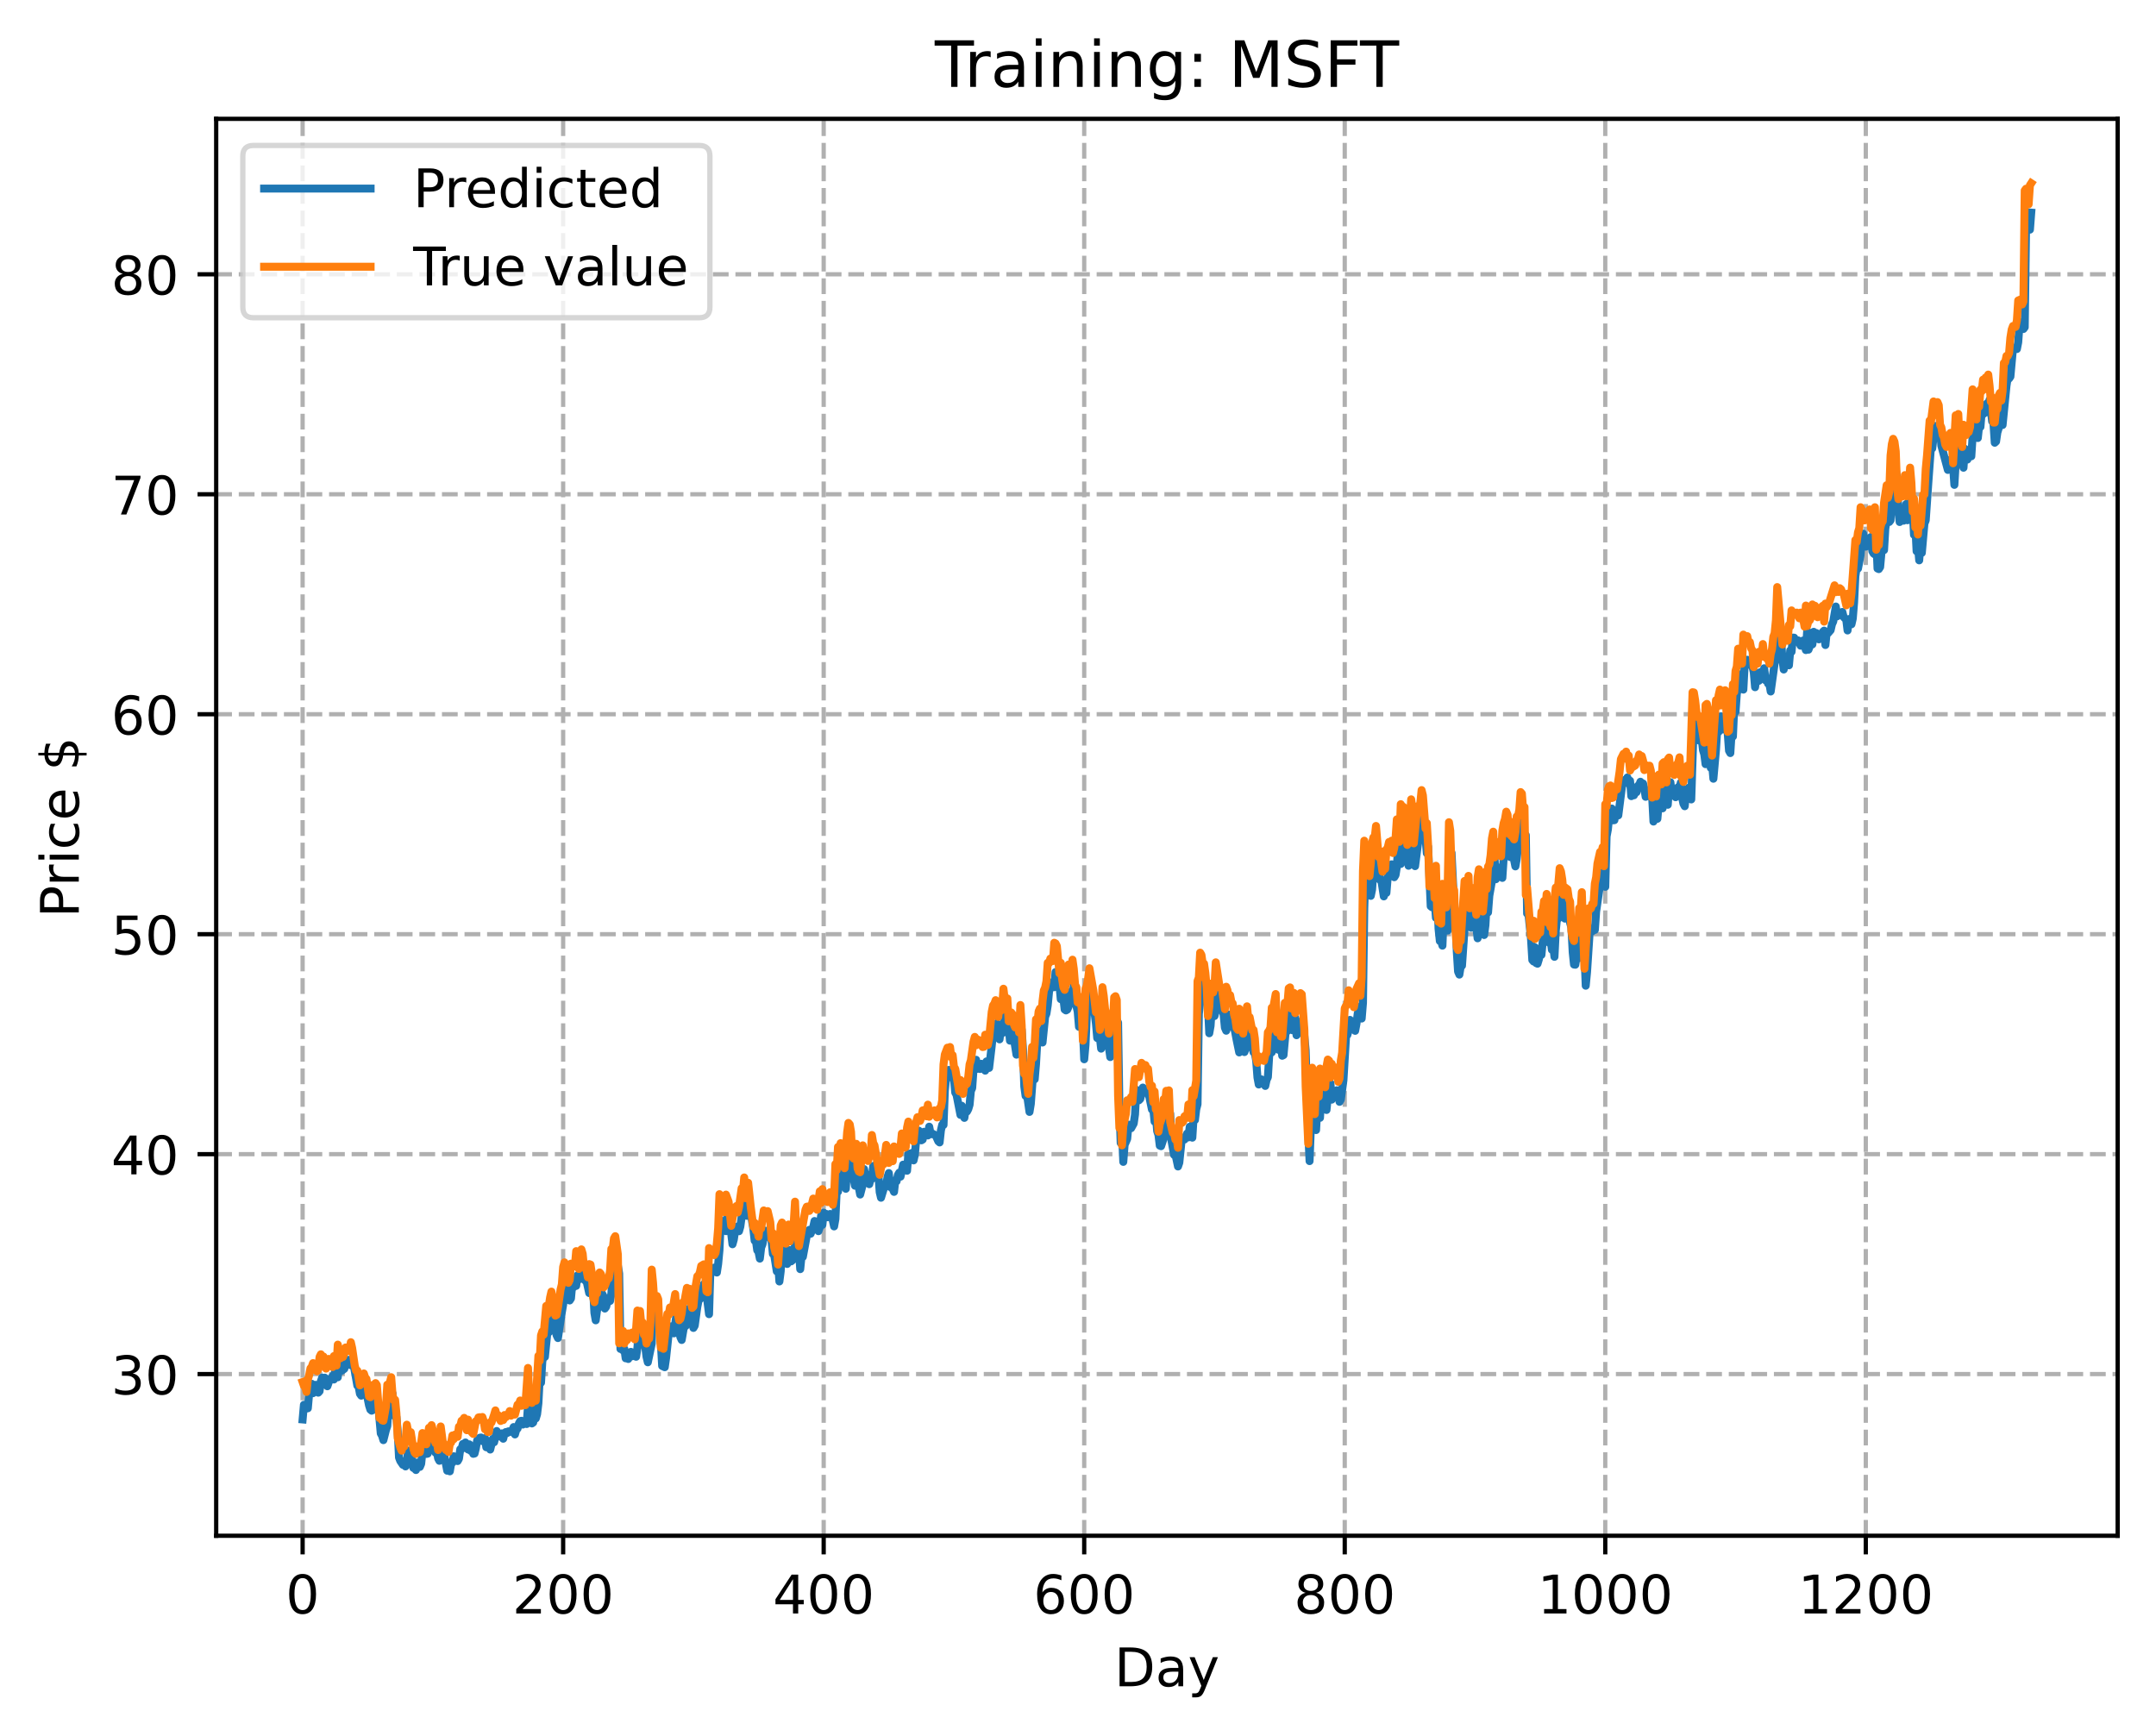 <?xml version="1.0" encoding="utf-8" standalone="no"?>
<!DOCTYPE svg PUBLIC "-//W3C//DTD SVG 1.1//EN"
  "http://www.w3.org/Graphics/SVG/1.1/DTD/svg11.dtd">
<!-- Created with matplotlib (https://matplotlib.org/) -->
<svg height="325.986pt" version="1.1" viewBox="0 0 404.923 325.986" width="404.923pt" xmlns="http://www.w3.org/2000/svg" xmlns:xlink="http://www.w3.org/1999/xlink">
 <defs>
  <style type="text/css">
*{stroke-linecap:butt;stroke-linejoin:round;}
  </style>
 </defs>
 <g id="figure_1">
  <g id="patch_1">
   <path d="M 0 325.986 
L 404.923 325.986 
L 404.923 0 
L 0 0 
z
" style="fill:#ffffff;"/>
  </g>
  <g id="axes_1">
   <g id="patch_2">
    <path d="M 40.603 288.43 
L 397.723 288.43 
L 397.723 22.318 
L 40.603 22.318 
z
" style="fill:#ffffff;"/>
   </g>
   <g id="matplotlib.axis_1">
    <g id="xtick_1">
     <g id="line2d_1">
      <path clip-path="url(#p036af13463)" d="M 56.836 288.43 
L 56.836 22.318 
" style="fill:none;stroke:#b0b0b0;stroke-dasharray:2.96,1.28;stroke-dashoffset:0;stroke-width:0.8;"/>
     </g>
     <g id="line2d_2">
      <defs>
       <path d="M 0 0 
L 0 3.5 
" id="ma1f4d4c090" style="stroke:#000000;stroke-width:0.8;"/>
      </defs>
      <g>
       <use style="stroke:#000000;stroke-width:0.8;" x="56.836" xlink:href="#ma1f4d4c090" y="288.43"/>
      </g>
     </g>
     <g id="text_1">
      <!-- 0 -->
      <defs>
       <path d="M 31.781 66.406 
Q 24.172 66.406 20.328 58.906 
Q 16.5 51.422 16.5 36.375 
Q 16.5 21.391 20.328 13.891 
Q 24.172 6.391 31.781 6.391 
Q 39.453 6.391 43.281 13.891 
Q 47.125 21.391 47.125 36.375 
Q 47.125 51.422 43.281 58.906 
Q 39.453 66.406 31.781 66.406 
z
M 31.781 74.219 
Q 44.047 74.219 50.516 64.516 
Q 56.984 54.828 56.984 36.375 
Q 56.984 17.969 50.516 8.266 
Q 44.047 -1.422 31.781 -1.422 
Q 19.531 -1.422 13.062 8.266 
Q 6.594 17.969 6.594 36.375 
Q 6.594 54.828 13.062 64.516 
Q 19.531 74.219 31.781 74.219 
z
" id="DejaVuSans-48"/>
      </defs>
      <g transform="translate(53.655 303.029)scale(0.1 -0.1)">
       <use xlink:href="#DejaVuSans-48"/>
      </g>
     </g>
    </g>
    <g id="xtick_2">
     <g id="line2d_3">
      <path clip-path="url(#p036af13463)" d="M 105.766 288.43 
L 105.766 22.318 
" style="fill:none;stroke:#b0b0b0;stroke-dasharray:2.96,1.28;stroke-dashoffset:0;stroke-width:0.8;"/>
     </g>
     <g id="line2d_4">
      <g>
       <use style="stroke:#000000;stroke-width:0.8;" x="105.766" xlink:href="#ma1f4d4c090" y="288.43"/>
      </g>
     </g>
     <g id="text_2">
      <!-- 200 -->
      <defs>
       <path d="M 19.188 8.297 
L 53.609 8.297 
L 53.609 0 
L 7.328 0 
L 7.328 8.297 
Q 12.938 14.109 22.625 23.891 
Q 32.328 33.688 34.812 36.531 
Q 39.547 41.844 41.422 45.531 
Q 43.312 49.219 43.312 52.781 
Q 43.312 58.594 39.234 62.25 
Q 35.156 65.922 28.609 65.922 
Q 23.969 65.922 18.812 64.312 
Q 13.672 62.703 7.812 59.422 
L 7.812 69.391 
Q 13.766 71.781 18.938 73 
Q 24.125 74.219 28.422 74.219 
Q 39.75 74.219 46.484 68.547 
Q 53.219 62.891 53.219 53.422 
Q 53.219 48.922 51.531 44.891 
Q 49.859 40.875 45.406 35.406 
Q 44.188 33.984 37.641 27.219 
Q 31.109 20.453 19.188 8.297 
z
" id="DejaVuSans-50"/>
      </defs>
      <g transform="translate(96.223 303.029)scale(0.1 -0.1)">
       <use xlink:href="#DejaVuSans-50"/>
       <use x="63.623" xlink:href="#DejaVuSans-48"/>
       <use x="127.246" xlink:href="#DejaVuSans-48"/>
      </g>
     </g>
    </g>
    <g id="xtick_3">
     <g id="line2d_5">
      <path clip-path="url(#p036af13463)" d="M 154.697 288.43 
L 154.697 22.318 
" style="fill:none;stroke:#b0b0b0;stroke-dasharray:2.96,1.28;stroke-dashoffset:0;stroke-width:0.8;"/>
     </g>
     <g id="line2d_6">
      <g>
       <use style="stroke:#000000;stroke-width:0.8;" x="154.697" xlink:href="#ma1f4d4c090" y="288.43"/>
      </g>
     </g>
     <g id="text_3">
      <!-- 400 -->
      <defs>
       <path d="M 37.797 64.312 
L 12.891 25.391 
L 37.797 25.391 
z
M 35.203 72.906 
L 47.609 72.906 
L 47.609 25.391 
L 58.016 25.391 
L 58.016 17.188 
L 47.609 17.188 
L 47.609 0 
L 37.797 0 
L 37.797 17.188 
L 4.891 17.188 
L 4.891 26.703 
z
" id="DejaVuSans-52"/>
      </defs>
      <g transform="translate(145.153 303.029)scale(0.1 -0.1)">
       <use xlink:href="#DejaVuSans-52"/>
       <use x="63.623" xlink:href="#DejaVuSans-48"/>
       <use x="127.246" xlink:href="#DejaVuSans-48"/>
      </g>
     </g>
    </g>
    <g id="xtick_4">
     <g id="line2d_7">
      <path clip-path="url(#p036af13463)" d="M 203.628 288.43 
L 203.628 22.318 
" style="fill:none;stroke:#b0b0b0;stroke-dasharray:2.96,1.28;stroke-dashoffset:0;stroke-width:0.8;"/>
     </g>
     <g id="line2d_8">
      <g>
       <use style="stroke:#000000;stroke-width:0.8;" x="203.628" xlink:href="#ma1f4d4c090" y="288.43"/>
      </g>
     </g>
     <g id="text_4">
      <!-- 600 -->
      <defs>
       <path d="M 33.016 40.375 
Q 26.375 40.375 22.484 35.828 
Q 18.609 31.297 18.609 23.391 
Q 18.609 15.531 22.484 10.953 
Q 26.375 6.391 33.016 6.391 
Q 39.656 6.391 43.531 10.953 
Q 47.406 15.531 47.406 23.391 
Q 47.406 31.297 43.531 35.828 
Q 39.656 40.375 33.016 40.375 
z
M 52.594 71.297 
L 52.594 62.312 
Q 48.875 64.062 45.094 64.984 
Q 41.312 65.922 37.594 65.922 
Q 27.828 65.922 22.672 59.328 
Q 17.531 52.734 16.797 39.406 
Q 19.672 43.656 24.016 45.922 
Q 28.375 48.188 33.594 48.188 
Q 44.578 48.188 50.953 41.516 
Q 57.328 34.859 57.328 23.391 
Q 57.328 12.156 50.688 5.359 
Q 44.047 -1.422 33.016 -1.422 
Q 20.359 -1.422 13.672 8.266 
Q 6.984 17.969 6.984 36.375 
Q 6.984 53.656 15.188 63.938 
Q 23.391 74.219 37.203 74.219 
Q 40.922 74.219 44.703 73.484 
Q 48.484 72.75 52.594 71.297 
z
" id="DejaVuSans-54"/>
      </defs>
      <g transform="translate(194.084 303.029)scale(0.1 -0.1)">
       <use xlink:href="#DejaVuSans-54"/>
       <use x="63.623" xlink:href="#DejaVuSans-48"/>
       <use x="127.246" xlink:href="#DejaVuSans-48"/>
      </g>
     </g>
    </g>
    <g id="xtick_5">
     <g id="line2d_9">
      <path clip-path="url(#p036af13463)" d="M 252.558 288.43 
L 252.558 22.318 
" style="fill:none;stroke:#b0b0b0;stroke-dasharray:2.96,1.28;stroke-dashoffset:0;stroke-width:0.8;"/>
     </g>
     <g id="line2d_10">
      <g>
       <use style="stroke:#000000;stroke-width:0.8;" x="252.558" xlink:href="#ma1f4d4c090" y="288.43"/>
      </g>
     </g>
     <g id="text_5">
      <!-- 800 -->
      <defs>
       <path d="M 31.781 34.625 
Q 24.75 34.625 20.719 30.859 
Q 16.703 27.094 16.703 20.516 
Q 16.703 13.922 20.719 10.156 
Q 24.75 6.391 31.781 6.391 
Q 38.812 6.391 42.859 10.172 
Q 46.922 13.969 46.922 20.516 
Q 46.922 27.094 42.891 30.859 
Q 38.875 34.625 31.781 34.625 
z
M 21.922 38.812 
Q 15.578 40.375 12.031 44.719 
Q 8.5 49.078 8.5 55.328 
Q 8.5 64.062 14.719 69.141 
Q 20.953 74.219 31.781 74.219 
Q 42.672 74.219 48.875 69.141 
Q 55.078 64.062 55.078 55.328 
Q 55.078 49.078 51.531 44.719 
Q 48 40.375 41.703 38.812 
Q 48.828 37.156 52.797 32.312 
Q 56.781 27.484 56.781 20.516 
Q 56.781 9.906 50.312 4.234 
Q 43.844 -1.422 31.781 -1.422 
Q 19.734 -1.422 13.25 4.234 
Q 6.781 9.906 6.781 20.516 
Q 6.781 27.484 10.781 32.312 
Q 14.797 37.156 21.922 38.812 
z
M 18.312 54.391 
Q 18.312 48.734 21.844 45.562 
Q 25.391 42.391 31.781 42.391 
Q 38.141 42.391 41.719 45.562 
Q 45.312 48.734 45.312 54.391 
Q 45.312 60.062 41.719 63.234 
Q 38.141 66.406 31.781 66.406 
Q 25.391 66.406 21.844 63.234 
Q 18.312 60.062 18.312 54.391 
z
" id="DejaVuSans-56"/>
      </defs>
      <g transform="translate(243.015 303.029)scale(0.1 -0.1)">
       <use xlink:href="#DejaVuSans-56"/>
       <use x="63.623" xlink:href="#DejaVuSans-48"/>
       <use x="127.246" xlink:href="#DejaVuSans-48"/>
      </g>
     </g>
    </g>
    <g id="xtick_6">
     <g id="line2d_11">
      <path clip-path="url(#p036af13463)" d="M 301.489 288.43 
L 301.489 22.318 
" style="fill:none;stroke:#b0b0b0;stroke-dasharray:2.96,1.28;stroke-dashoffset:0;stroke-width:0.8;"/>
     </g>
     <g id="line2d_12">
      <g>
       <use style="stroke:#000000;stroke-width:0.8;" x="301.489" xlink:href="#ma1f4d4c090" y="288.43"/>
      </g>
     </g>
     <g id="text_6">
      <!-- 1000 -->
      <defs>
       <path d="M 12.406 8.297 
L 28.516 8.297 
L 28.516 63.922 
L 10.984 60.406 
L 10.984 69.391 
L 28.422 72.906 
L 38.281 72.906 
L 38.281 8.297 
L 54.391 8.297 
L 54.391 0 
L 12.406 0 
z
" id="DejaVuSans-49"/>
      </defs>
      <g transform="translate(288.764 303.029)scale(0.1 -0.1)">
       <use xlink:href="#DejaVuSans-49"/>
       <use x="63.623" xlink:href="#DejaVuSans-48"/>
       <use x="127.246" xlink:href="#DejaVuSans-48"/>
       <use x="190.869" xlink:href="#DejaVuSans-48"/>
      </g>
     </g>
    </g>
    <g id="xtick_7">
     <g id="line2d_13">
      <path clip-path="url(#p036af13463)" d="M 350.419 288.43 
L 350.419 22.318 
" style="fill:none;stroke:#b0b0b0;stroke-dasharray:2.96,1.28;stroke-dashoffset:0;stroke-width:0.8;"/>
     </g>
     <g id="line2d_14">
      <g>
       <use style="stroke:#000000;stroke-width:0.8;" x="350.419" xlink:href="#ma1f4d4c090" y="288.43"/>
      </g>
     </g>
     <g id="text_7">
      <!-- 1200 -->
      <g transform="translate(337.694 303.029)scale(0.1 -0.1)">
       <use xlink:href="#DejaVuSans-49"/>
       <use x="63.623" xlink:href="#DejaVuSans-50"/>
       <use x="127.246" xlink:href="#DejaVuSans-48"/>
       <use x="190.869" xlink:href="#DejaVuSans-48"/>
      </g>
     </g>
    </g>
    <g id="text_8">
     <!-- Day -->
     <defs>
      <path d="M 19.672 64.797 
L 19.672 8.109 
L 31.594 8.109 
Q 46.688 8.109 53.688 14.938 
Q 60.688 21.781 60.688 36.531 
Q 60.688 51.172 53.688 57.984 
Q 46.688 64.797 31.594 64.797 
z
M 9.812 72.906 
L 30.078 72.906 
Q 51.266 72.906 61.172 64.094 
Q 71.094 55.281 71.094 36.531 
Q 71.094 17.672 61.125 8.828 
Q 51.172 0 30.078 0 
L 9.812 0 
z
" id="DejaVuSans-68"/>
      <path d="M 34.281 27.484 
Q 23.391 27.484 19.188 25 
Q 14.984 22.516 14.984 16.5 
Q 14.984 11.719 18.141 8.906 
Q 21.297 6.109 26.703 6.109 
Q 34.188 6.109 38.703 11.406 
Q 43.219 16.703 43.219 25.484 
L 43.219 27.484 
z
M 52.203 31.203 
L 52.203 0 
L 43.219 0 
L 43.219 8.297 
Q 40.141 3.328 35.547 0.953 
Q 30.953 -1.422 24.312 -1.422 
Q 15.922 -1.422 10.953 3.297 
Q 6 8.016 6 15.922 
Q 6 25.141 12.172 29.828 
Q 18.359 34.516 30.609 34.516 
L 43.219 34.516 
L 43.219 35.406 
Q 43.219 41.609 39.141 45 
Q 35.062 48.391 27.688 48.391 
Q 23 48.391 18.547 47.266 
Q 14.109 46.141 10.016 43.891 
L 10.016 52.203 
Q 14.938 54.109 19.578 55.047 
Q 24.219 56 28.609 56 
Q 40.484 56 46.344 49.844 
Q 52.203 43.703 52.203 31.203 
z
" id="DejaVuSans-97"/>
      <path d="M 32.172 -5.078 
Q 28.375 -14.844 24.75 -17.812 
Q 21.141 -20.797 15.094 -20.797 
L 7.906 -20.797 
L 7.906 -13.281 
L 13.188 -13.281 
Q 16.891 -13.281 18.938 -11.516 
Q 21 -9.766 23.484 -3.219 
L 25.094 0.875 
L 2.984 54.688 
L 12.5 54.688 
L 29.594 11.922 
L 46.688 54.688 
L 56.203 54.688 
z
" id="DejaVuSans-121"/>
     </defs>
     <g transform="translate(209.29 316.707)scale(0.1 -0.1)">
      <use xlink:href="#DejaVuSans-68"/>
      <use x="77.002" xlink:href="#DejaVuSans-97"/>
      <use x="138.281" xlink:href="#DejaVuSans-121"/>
     </g>
    </g>
   </g>
   <g id="matplotlib.axis_2">
    <g id="ytick_1">
     <g id="line2d_15">
      <path clip-path="url(#p036af13463)" d="M 40.603 258.075 
L 397.723 258.075 
" style="fill:none;stroke:#b0b0b0;stroke-dasharray:2.96,1.28;stroke-dashoffset:0;stroke-width:0.8;"/>
     </g>
     <g id="line2d_16">
      <defs>
       <path d="M 0 0 
L -3.5 0 
" id="m0d45d15fa6" style="stroke:#000000;stroke-width:0.8;"/>
      </defs>
      <g>
       <use style="stroke:#000000;stroke-width:0.8;" x="40.603" xlink:href="#m0d45d15fa6" y="258.075"/>
      </g>
     </g>
     <g id="text_9">
      <!-- 30 -->
      <defs>
       <path d="M 40.578 39.312 
Q 47.656 37.797 51.625 33 
Q 55.609 28.219 55.609 21.188 
Q 55.609 10.406 48.188 4.484 
Q 40.766 -1.422 27.094 -1.422 
Q 22.516 -1.422 17.656 -0.516 
Q 12.797 0.391 7.625 2.203 
L 7.625 11.719 
Q 11.719 9.328 16.594 8.109 
Q 21.484 6.891 26.812 6.891 
Q 36.078 6.891 40.938 10.547 
Q 45.797 14.203 45.797 21.188 
Q 45.797 27.641 41.281 31.266 
Q 36.766 34.906 28.719 34.906 
L 20.219 34.906 
L 20.219 43.016 
L 29.109 43.016 
Q 36.375 43.016 40.234 45.922 
Q 44.094 48.828 44.094 54.297 
Q 44.094 59.906 40.109 62.906 
Q 36.141 65.922 28.719 65.922 
Q 24.656 65.922 20.016 65.031 
Q 15.375 64.156 9.812 62.312 
L 9.812 71.094 
Q 15.438 72.656 20.344 73.438 
Q 25.25 74.219 29.594 74.219 
Q 40.828 74.219 47.359 69.109 
Q 53.906 64.016 53.906 55.328 
Q 53.906 49.266 50.438 45.094 
Q 46.969 40.922 40.578 39.312 
z
" id="DejaVuSans-51"/>
      </defs>
      <g transform="translate(20.878 261.874)scale(0.1 -0.1)">
       <use xlink:href="#DejaVuSans-51"/>
       <use x="63.623" xlink:href="#DejaVuSans-48"/>
      </g>
     </g>
    </g>
    <g id="ytick_2">
     <g id="line2d_17">
      <path clip-path="url(#p036af13463)" d="M 40.603 216.764 
L 397.723 216.764 
" style="fill:none;stroke:#b0b0b0;stroke-dasharray:2.96,1.28;stroke-dashoffset:0;stroke-width:0.8;"/>
     </g>
     <g id="line2d_18">
      <g>
       <use style="stroke:#000000;stroke-width:0.8;" x="40.603" xlink:href="#m0d45d15fa6" y="216.764"/>
      </g>
     </g>
     <g id="text_10">
      <!-- 40 -->
      <g transform="translate(20.878 220.563)scale(0.1 -0.1)">
       <use xlink:href="#DejaVuSans-52"/>
       <use x="63.623" xlink:href="#DejaVuSans-48"/>
      </g>
     </g>
    </g>
    <g id="ytick_3">
     <g id="line2d_19">
      <path clip-path="url(#p036af13463)" d="M 40.603 175.452 
L 397.723 175.452 
" style="fill:none;stroke:#b0b0b0;stroke-dasharray:2.96,1.28;stroke-dashoffset:0;stroke-width:0.8;"/>
     </g>
     <g id="line2d_20">
      <g>
       <use style="stroke:#000000;stroke-width:0.8;" x="40.603" xlink:href="#m0d45d15fa6" y="175.452"/>
      </g>
     </g>
     <g id="text_11">
      <!-- 50 -->
      <defs>
       <path d="M 10.797 72.906 
L 49.516 72.906 
L 49.516 64.594 
L 19.828 64.594 
L 19.828 46.734 
Q 21.969 47.469 24.109 47.828 
Q 26.266 48.188 28.422 48.188 
Q 40.625 48.188 47.75 41.5 
Q 54.891 34.812 54.891 23.391 
Q 54.891 11.625 47.562 5.094 
Q 40.234 -1.422 26.906 -1.422 
Q 22.312 -1.422 17.547 -0.641 
Q 12.797 0.141 7.719 1.703 
L 7.719 11.625 
Q 12.109 9.234 16.797 8.062 
Q 21.484 6.891 26.703 6.891 
Q 35.156 6.891 40.078 11.328 
Q 45.016 15.766 45.016 23.391 
Q 45.016 31 40.078 35.438 
Q 35.156 39.891 26.703 39.891 
Q 22.75 39.891 18.812 39.016 
Q 14.891 38.141 10.797 36.281 
z
" id="DejaVuSans-53"/>
      </defs>
      <g transform="translate(20.878 179.251)scale(0.1 -0.1)">
       <use xlink:href="#DejaVuSans-53"/>
       <use x="63.623" xlink:href="#DejaVuSans-48"/>
      </g>
     </g>
    </g>
    <g id="ytick_4">
     <g id="line2d_21">
      <path clip-path="url(#p036af13463)" d="M 40.603 134.14 
L 397.723 134.14 
" style="fill:none;stroke:#b0b0b0;stroke-dasharray:2.96,1.28;stroke-dashoffset:0;stroke-width:0.8;"/>
     </g>
     <g id="line2d_22">
      <g>
       <use style="stroke:#000000;stroke-width:0.8;" x="40.603" xlink:href="#m0d45d15fa6" y="134.14"/>
      </g>
     </g>
     <g id="text_12">
      <!-- 60 -->
      <g transform="translate(20.878 137.94)scale(0.1 -0.1)">
       <use xlink:href="#DejaVuSans-54"/>
       <use x="63.623" xlink:href="#DejaVuSans-48"/>
      </g>
     </g>
    </g>
    <g id="ytick_5">
     <g id="line2d_23">
      <path clip-path="url(#p036af13463)" d="M 40.603 92.829 
L 397.723 92.829 
" style="fill:none;stroke:#b0b0b0;stroke-dasharray:2.96,1.28;stroke-dashoffset:0;stroke-width:0.8;"/>
     </g>
     <g id="line2d_24">
      <g>
       <use style="stroke:#000000;stroke-width:0.8;" x="40.603" xlink:href="#m0d45d15fa6" y="92.829"/>
      </g>
     </g>
     <g id="text_13">
      <!-- 70 -->
      <defs>
       <path d="M 8.203 72.906 
L 55.078 72.906 
L 55.078 68.703 
L 28.609 0 
L 18.312 0 
L 43.219 64.594 
L 8.203 64.594 
z
" id="DejaVuSans-55"/>
      </defs>
      <g transform="translate(20.878 96.628)scale(0.1 -0.1)">
       <use xlink:href="#DejaVuSans-55"/>
       <use x="63.623" xlink:href="#DejaVuSans-48"/>
      </g>
     </g>
    </g>
    <g id="ytick_6">
     <g id="line2d_25">
      <path clip-path="url(#p036af13463)" d="M 40.603 51.517 
L 397.723 51.517 
" style="fill:none;stroke:#b0b0b0;stroke-dasharray:2.96,1.28;stroke-dashoffset:0;stroke-width:0.8;"/>
     </g>
     <g id="line2d_26">
      <g>
       <use style="stroke:#000000;stroke-width:0.8;" x="40.603" xlink:href="#m0d45d15fa6" y="51.517"/>
      </g>
     </g>
     <g id="text_14">
      <!-- 80 -->
      <g transform="translate(20.878 55.316)scale(0.1 -0.1)">
       <use xlink:href="#DejaVuSans-56"/>
       <use x="63.623" xlink:href="#DejaVuSans-48"/>
      </g>
     </g>
    </g>
    <g id="text_15">
     <!-- Price $ -->
     <defs>
      <path d="M 19.672 64.797 
L 19.672 37.406 
L 32.078 37.406 
Q 38.969 37.406 42.719 40.969 
Q 46.484 44.531 46.484 51.125 
Q 46.484 57.672 42.719 61.234 
Q 38.969 64.797 32.078 64.797 
z
M 9.812 72.906 
L 32.078 72.906 
Q 44.344 72.906 50.609 67.359 
Q 56.891 61.812 56.891 51.125 
Q 56.891 40.328 50.609 34.812 
Q 44.344 29.297 32.078 29.297 
L 19.672 29.297 
L 19.672 0 
L 9.812 0 
z
" id="DejaVuSans-80"/>
      <path d="M 41.109 46.297 
Q 39.594 47.172 37.812 47.578 
Q 36.031 48 33.891 48 
Q 26.266 48 22.188 43.047 
Q 18.109 38.094 18.109 28.812 
L 18.109 0 
L 9.078 0 
L 9.078 54.688 
L 18.109 54.688 
L 18.109 46.188 
Q 20.953 51.172 25.484 53.578 
Q 30.031 56 36.531 56 
Q 37.453 56 38.578 55.875 
Q 39.703 55.766 41.062 55.516 
z
" id="DejaVuSans-114"/>
      <path d="M 9.422 54.688 
L 18.406 54.688 
L 18.406 0 
L 9.422 0 
z
M 9.422 75.984 
L 18.406 75.984 
L 18.406 64.594 
L 9.422 64.594 
z
" id="DejaVuSans-105"/>
      <path d="M 48.781 52.594 
L 48.781 44.188 
Q 44.969 46.297 41.141 47.344 
Q 37.312 48.391 33.406 48.391 
Q 24.656 48.391 19.812 42.844 
Q 14.984 37.312 14.984 27.297 
Q 14.984 17.281 19.812 11.734 
Q 24.656 6.203 33.406 6.203 
Q 37.312 6.203 41.141 7.25 
Q 44.969 8.297 48.781 10.406 
L 48.781 2.094 
Q 45.016 0.344 40.984 -0.531 
Q 36.969 -1.422 32.422 -1.422 
Q 20.062 -1.422 12.781 6.344 
Q 5.516 14.109 5.516 27.297 
Q 5.516 40.672 12.859 48.328 
Q 20.219 56 33.016 56 
Q 37.156 56 41.109 55.141 
Q 45.062 54.297 48.781 52.594 
z
" id="DejaVuSans-99"/>
      <path d="M 56.203 29.594 
L 56.203 25.203 
L 14.891 25.203 
Q 15.484 15.922 20.484 11.062 
Q 25.484 6.203 34.422 6.203 
Q 39.594 6.203 44.453 7.469 
Q 49.312 8.734 54.109 11.281 
L 54.109 2.781 
Q 49.266 0.734 44.188 -0.344 
Q 39.109 -1.422 33.891 -1.422 
Q 20.797 -1.422 13.156 6.188 
Q 5.516 13.812 5.516 26.812 
Q 5.516 40.234 12.766 48.109 
Q 20.016 56 32.328 56 
Q 43.359 56 49.781 48.891 
Q 56.203 41.797 56.203 29.594 
z
M 47.219 32.234 
Q 47.125 39.594 43.094 43.984 
Q 39.062 48.391 32.422 48.391 
Q 24.906 48.391 20.391 44.141 
Q 15.875 39.891 15.188 32.172 
z
" id="DejaVuSans-101"/>
      <path id="DejaVuSans-32"/>
      <path d="M 33.797 -14.703 
L 28.906 -14.703 
L 28.859 0 
Q 23.734 0.094 18.609 1.188 
Q 13.484 2.297 8.297 4.5 
L 8.297 13.281 
Q 13.281 10.156 18.375 8.562 
Q 23.484 6.984 28.906 6.938 
L 28.906 29.203 
Q 18.109 30.953 13.203 35.156 
Q 8.297 39.359 8.297 46.688 
Q 8.297 54.641 13.625 59.219 
Q 18.953 63.812 28.906 64.5 
L 28.906 75.984 
L 33.797 75.984 
L 33.797 64.656 
Q 38.328 64.453 42.578 63.688 
Q 46.828 62.938 50.875 61.625 
L 50.875 53.078 
Q 46.828 55.125 42.547 56.25 
Q 38.281 57.375 33.797 57.562 
L 33.797 36.719 
Q 44.875 35.016 50.094 30.609 
Q 55.328 26.219 55.328 18.609 
Q 55.328 10.359 49.781 5.594 
Q 44.234 0.828 33.797 0.094 
z
M 28.906 37.594 
L 28.906 57.625 
Q 23.25 56.984 20.266 54.391 
Q 17.281 51.812 17.281 47.516 
Q 17.281 43.312 20.031 40.969 
Q 22.797 38.625 28.906 37.594 
z
M 33.797 28.219 
L 33.797 7.078 
Q 39.984 7.906 43.141 10.594 
Q 46.297 13.281 46.297 17.672 
Q 46.297 21.969 43.281 24.5 
Q 40.281 27.047 33.797 28.219 
z
" id="DejaVuSans-36"/>
     </defs>
     <g transform="translate(14.798 172.342)rotate(-90)scale(0.1 -0.1)">
      <use xlink:href="#DejaVuSans-80"/>
      <use x="58.553" xlink:href="#DejaVuSans-114"/>
      <use x="99.666" xlink:href="#DejaVuSans-105"/>
      <use x="127.449" xlink:href="#DejaVuSans-99"/>
      <use x="182.43" xlink:href="#DejaVuSans-101"/>
      <use x="243.953" xlink:href="#DejaVuSans-32"/>
      <use x="275.74" xlink:href="#DejaVuSans-36"/>
     </g>
    </g>
   </g>
   <g id="line2d_27">
    <path clip-path="url(#p036af13463)" d="M 56.836 266.589 
L 57.081 263.836 
L 57.325 264.66 
L 57.57 264.379 
L 57.814 264.494 
L 58.059 261.733 
L 58.548 259.894 
L 58.793 261.656 
L 59.282 260.095 
L 59.527 260.488 
L 59.772 261.558 
L 60.016 261.292 
L 60.261 259.433 
L 60.506 258.732 
L 60.75 259.362 
L 60.995 258.747 
L 61.24 259.258 
L 61.484 260.356 
L 61.974 258.951 
L 62.218 259.065 
L 62.463 258.432 
L 62.708 259.087 
L 62.952 257.342 
L 63.197 258.592 
L 63.441 258.67 
L 63.686 255.659 
L 64.175 257.447 
L 64.665 257.082 
L 65.154 255.377 
L 65.399 255.482 
L 65.888 256.405 
L 66.133 255.082 
L 66.377 256.06 
L 66.867 258.861 
L 67.111 260.233 
L 67.356 260.452 
L 67.601 261.772 
L 67.845 262.12 
L 68.09 261.608 
L 68.335 260.685 
L 68.579 260.33 
L 69.313 263.961 
L 69.558 264.741 
L 69.802 264.944 
L 70.047 264.773 
L 70.292 263.467 
L 70.536 263.74 
L 70.781 263.519 
L 71.026 263.829 
L 71.515 269.221 
L 71.76 269.653 
L 72.004 270.478 
L 72.494 268.541 
L 72.738 267.826 
L 72.983 263.49 
L 73.228 261.948 
L 73.717 261.694 
L 73.962 264.862 
L 74.206 266.066 
L 74.451 266.125 
L 74.696 268.868 
L 74.94 273.757 
L 75.185 274.393 
L 75.674 275.114 
L 75.919 274.541 
L 76.163 275.412 
L 76.408 274.603 
L 76.653 272.436 
L 76.897 273.189 
L 77.142 274.632 
L 77.387 274.122 
L 77.631 275.698 
L 77.876 275.785 
L 78.121 276.09 
L 78.365 274.694 
L 78.61 275.301 
L 78.855 275.504 
L 79.099 274.925 
L 79.344 272.561 
L 79.589 271.975 
L 79.833 272.302 
L 80.078 273.065 
L 80.323 273.016 
L 80.812 270.49 
L 81.056 272.237 
L 81.301 270.98 
L 81.546 271.152 
L 81.79 272.837 
L 82.035 272.394 
L 82.28 273.9 
L 82.524 274.358 
L 82.769 274.041 
L 83.014 271.137 
L 83.992 276.216 
L 84.237 275.363 
L 84.482 276.334 
L 84.726 274.886 
L 84.971 274.713 
L 85.216 273.502 
L 85.46 274.309 
L 85.705 273.774 
L 85.95 274.404 
L 86.194 273.971 
L 86.439 272.194 
L 86.684 272.173 
L 86.928 271.198 
L 87.173 271.434 
L 87.417 270.918 
L 87.662 271.255 
L 87.907 272.23 
L 88.151 271.267 
L 88.396 272.485 
L 88.641 272.085 
L 88.885 273.045 
L 89.13 272.988 
L 89.375 271.995 
L 89.619 270.522 
L 89.864 270.499 
L 90.109 270.027 
L 90.353 269.988 
L 90.598 270.659 
L 91.087 270.095 
L 91.332 271.817 
L 91.577 270.822 
L 92.066 272.241 
L 92.555 270.234 
L 92.8 270.874 
L 93.289 268.765 
L 93.534 269.481 
L 93.778 269.404 
L 94.023 269.845 
L 94.268 269.207 
L 94.512 270.211 
L 94.757 269.161 
L 95.002 268.959 
L 95.246 269.143 
L 95.491 268.826 
L 95.736 268.947 
L 96.225 268.563 
L 96.47 268.022 
L 96.714 269.404 
L 96.959 268.542 
L 97.204 268.304 
L 97.448 267.351 
L 97.693 266.91 
L 97.938 266.843 
L 98.182 267.549 
L 98.427 267.148 
L 98.672 267.201 
L 98.916 267.449 
L 99.405 260.849 
L 99.65 265.567 
L 99.895 267.343 
L 100.139 267.168 
L 100.384 265.867 
L 100.629 266.407 
L 100.873 265.598 
L 101.118 263.539 
L 101.363 258.88 
L 101.607 259.689 
L 101.852 255.704 
L 102.097 254.462 
L 102.341 254.849 
L 102.831 249.95 
L 103.075 250.221 
L 103.32 249.505 
L 103.565 247.581 
L 103.809 247.507 
L 104.054 247.64 
L 104.299 249.735 
L 104.543 250.781 
L 104.788 251.302 
L 105.522 246.437 
L 105.766 245.019 
L 106.256 240.856 
L 106.745 242.007 
L 106.99 244.244 
L 107.234 243.863 
L 107.479 241.154 
L 107.724 241.754 
L 107.968 240.925 
L 108.213 241.499 
L 108.458 239.536 
L 108.702 240.128 
L 108.947 240.221 
L 109.436 237.712 
L 109.681 238.178 
L 109.926 240.527 
L 110.17 240.644 
L 110.66 242.851 
L 110.904 241.123 
L 111.149 241.006 
L 111.393 242.242 
L 111.638 246.576 
L 111.883 247.973 
L 112.127 246.112 
L 112.372 245.32 
L 112.617 243.114 
L 112.861 242.511 
L 113.351 243.477 
L 113.595 245.763 
L 113.84 245.437 
L 114.085 244.415 
L 114.574 244.341 
L 114.819 242.98 
L 115.063 239.411 
L 115.308 239.506 
L 115.553 236.985 
L 115.797 236.135 
L 116.287 239.193 
L 116.531 253.348 
L 116.776 253.316 
L 117.02 253.63 
L 117.265 253.358 
L 117.51 255.106 
L 117.754 255.094 
L 117.999 255.234 
L 118.244 254.174 
L 118.488 253.9 
L 118.733 254.721 
L 118.978 254.258 
L 119.222 254.404 
L 119.467 254.817 
L 119.712 253.187 
L 119.956 249.902 
L 120.201 250.163 
L 120.446 250.206 
L 120.69 252.402 
L 120.935 252.058 
L 121.18 252.894 
L 121.424 254.828 
L 121.669 255.856 
L 122.403 252.337 
L 122.648 243.167 
L 122.892 244.553 
L 123.137 248.236 
L 123.381 249.06 
L 123.626 247.811 
L 123.871 247.89 
L 124.36 256.542 
L 124.849 256.777 
L 125.094 255.072 
L 125.583 250.478 
L 125.828 250.295 
L 126.073 249.097 
L 126.317 250.175 
L 126.562 250.42 
L 127.051 246.926 
L 127.296 249.783 
L 127.541 250.029 
L 127.785 251.136 
L 128.03 251.664 
L 128.519 248.811 
L 128.764 249.053 
L 129.253 245.829 
L 129.742 245.874 
L 129.987 248.215 
L 130.232 249.402 
L 130.476 248.989 
L 130.966 245.422 
L 131.21 244.187 
L 131.7 243.778 
L 131.944 241.965 
L 132.189 241.176 
L 132.434 241.572 
L 132.678 242.911 
L 133.168 246.819 
L 133.412 238.689 
L 133.657 238.269 
L 133.902 238.762 
L 134.146 238.074 
L 134.391 238.897 
L 134.636 238.994 
L 134.88 237.37 
L 135.125 234.761 
L 135.369 229.199 
L 135.614 230.399 
L 135.859 229.792 
L 136.103 230.959 
L 136.348 231.223 
L 136.593 228.346 
L 136.837 228.828 
L 137.082 229.67 
L 137.571 233.685 
L 137.816 232.812 
L 138.061 231.168 
L 138.55 230.336 
L 138.795 231.239 
L 139.039 230.387 
L 139.529 226.768 
L 139.773 227.648 
L 140.018 226.139 
L 140.263 228.346 
L 140.507 227.977 
L 140.752 226.379 
L 141.486 230.78 
L 141.73 233.01 
L 141.975 233.059 
L 142.22 234.816 
L 142.464 235.138 
L 142.709 236.383 
L 142.954 234.299 
L 143.198 233.695 
L 143.688 231.125 
L 143.932 231.947 
L 144.177 232.221 
L 144.422 231.162 
L 144.666 232.455 
L 144.911 232.979 
L 145.156 235.513 
L 145.4 235.693 
L 145.89 238.778 
L 146.134 237.237 
L 146.379 240.677 
L 146.624 238.754 
L 146.868 234.703 
L 147.113 234.318 
L 147.847 237.385 
L 148.091 236.832 
L 148.336 234.775 
L 148.581 236.902 
L 148.825 236.695 
L 149.315 233.874 
L 149.559 230.934 
L 149.804 234.568 
L 150.049 234.881 
L 150.293 238.358 
L 150.538 235.89 
L 150.783 236.069 
L 151.517 232.123 
L 151.761 231.254 
L 152.006 230.984 
L 152.251 231.711 
L 152.74 230.402 
L 152.984 229.322 
L 153.718 231.228 
L 153.963 230.508 
L 154.208 228.333 
L 154.452 230.05 
L 154.697 227.751 
L 154.942 228.012 
L 155.186 227.993 
L 155.431 228.616 
L 155.676 228.484 
L 155.92 228.002 
L 156.165 228.104 
L 156.654 230.336 
L 156.899 228.943 
L 157.144 223.523 
L 157.388 223.817 
L 157.633 220.096 
L 157.878 221.363 
L 158.122 219.11 
L 158.367 219.415 
L 158.856 223.268 
L 159.101 218.81 
L 159.345 217.264 
L 159.59 214.873 
L 159.835 215.547 
L 160.079 217.18 
L 160.324 221.37 
L 160.569 222.689 
L 160.813 222.391 
L 161.058 219.987 
L 161.303 223.054 
L 161.547 224.35 
L 162.037 222.472 
L 162.281 219.564 
L 162.526 220.881 
L 162.771 221.181 
L 163.015 220.695 
L 163.26 222.404 
L 163.505 221.441 
L 163.749 221.419 
L 163.994 219.006 
L 164.239 218.902 
L 164.483 220.231 
L 164.972 220.577 
L 165.217 223.903 
L 165.462 224.952 
L 166.196 222.519 
L 166.44 222.69 
L 166.685 221.044 
L 166.93 220.319 
L 167.174 222.931 
L 167.419 222.696 
L 167.908 223.85 
L 168.153 221.683 
L 168.398 221.852 
L 168.642 220.657 
L 168.887 220.241 
L 169.132 220.991 
L 169.621 218.735 
L 169.866 218.862 
L 170.355 219.88 
L 170.6 216.722 
L 170.844 216.654 
L 171.089 217.069 
L 171.333 216.518 
L 171.578 217.937 
L 171.823 216.888 
L 172.067 214.138 
L 172.312 212.789 
L 172.557 212.349 
L 172.801 213.559 
L 173.046 214.166 
L 173.291 214.018 
L 173.535 212.567 
L 173.78 212.806 
L 174.025 212.678 
L 174.269 213.25 
L 174.514 211.606 
L 174.759 212.867 
L 175.003 213.022 
L 175.248 212.965 
L 175.737 213.258 
L 176.227 214.347 
L 176.471 214.564 
L 176.716 212.292 
L 176.96 211.243 
L 177.205 211.285 
L 177.45 204.868 
L 177.694 202.385 
L 177.939 202.197 
L 178.184 200.949 
L 178.428 201.069 
L 178.673 200.909 
L 178.918 202.504 
L 179.162 202.602 
L 179.407 205.2 
L 179.652 205.629 
L 180.386 209.394 
L 180.63 207.675 
L 180.875 208.587 
L 181.12 209.951 
L 181.364 208.26 
L 181.609 208.768 
L 181.854 208.305 
L 182.098 207.489 
L 182.343 204.887 
L 182.588 204.356 
L 182.832 200.923 
L 183.321 199.042 
L 183.566 200.741 
L 183.811 200.456 
L 184.055 200.769 
L 184.3 199.798 
L 184.789 200.622 
L 185.034 201.08 
L 185.279 199.349 
L 185.768 200.571 
L 186.257 196.437 
L 186.502 194.029 
L 186.747 192.737 
L 186.991 192.874 
L 187.236 192.157 
L 187.725 195.205 
L 187.97 193.353 
L 188.215 194.055 
L 188.459 193.779 
L 188.704 190.936 
L 188.948 192.02 
L 189.193 193.978 
L 189.438 192.609 
L 189.682 195.448 
L 189.927 194.96 
L 190.172 194.078 
L 190.416 195.005 
L 190.906 198.08 
L 191.15 196.321 
L 191.395 196.021 
L 191.64 197.061 
L 191.884 193.368 
L 192.129 197.088 
L 192.374 204.064 
L 192.618 205.832 
L 192.863 205.449 
L 193.352 208.831 
L 193.597 207.336 
L 194.086 200.921 
L 194.331 202.7 
L 194.575 199.818 
L 194.82 195.521 
L 195.065 195.818 
L 195.309 193.715 
L 195.554 193.648 
L 195.799 195.795 
L 196.288 190.974 
L 196.533 190.368 
L 196.777 188.821 
L 197.022 186.247 
L 197.511 184.506 
L 197.756 184.568 
L 198.001 185.408 
L 198.245 182.562 
L 198.49 182.921 
L 198.735 182.439 
L 199.224 187.655 
L 199.469 185.312 
L 199.958 189.595 
L 200.203 189.769 
L 200.447 189.623 
L 200.692 189.067 
L 200.936 186.303 
L 201.181 187.109 
L 201.426 187.354 
L 201.67 185.07 
L 201.915 186.47 
L 202.16 188.894 
L 202.404 189.991 
L 202.649 192.851 
L 202.894 191.64 
L 203.383 193.414 
L 203.628 198.945 
L 203.872 196.227 
L 204.117 190.669 
L 204.851 185.872 
L 205.096 186.53 
L 205.83 192.236 
L 206.074 194.961 
L 206.319 194.481 
L 206.563 194.811 
L 206.808 196.949 
L 207.053 195.928 
L 207.297 190.932 
L 207.787 193.33 
L 208.031 195.918 
L 208.276 196.801 
L 208.521 198.532 
L 208.765 196.41 
L 209.01 195.579 
L 209.255 196.728 
L 209.499 192.936 
L 209.744 191.581 
L 209.989 192.066 
L 210.233 207.592 
L 210.478 214.659 
L 210.723 212.638 
L 210.967 218.216 
L 211.212 215.025 
L 211.701 213.896 
L 211.946 211.222 
L 212.435 211.891 
L 212.924 211.014 
L 213.169 209.3 
L 213.414 204.671 
L 213.903 206.648 
L 214.148 206.399 
L 214.637 204.263 
L 214.882 204.502 
L 215.126 205.203 
L 215.371 204.873 
L 215.616 205.325 
L 215.86 206.025 
L 216.35 208.382 
L 216.594 208.251 
L 216.839 210.648 
L 217.084 209.498 
L 217.328 212.433 
L 217.573 213.153 
L 217.818 215.163 
L 218.062 215.267 
L 218.551 213.803 
L 218.796 211.743 
L 219.041 211.922 
L 219.285 209.64 
L 219.53 209.832 
L 219.775 209.142 
L 220.019 214.234 
L 220.509 216.904 
L 220.753 216.765 
L 221.243 219.079 
L 221.487 218.367 
L 221.977 213.625 
L 222.221 213.937 
L 222.466 214.017 
L 222.711 213.641 
L 222.955 212.879 
L 223.2 213.613 
L 223.445 211.615 
L 223.689 211.719 
L 223.934 213.668 
L 224.179 209.693 
L 224.423 210.357 
L 224.668 208.335 
L 224.912 207.394 
L 225.157 190.421 
L 225.402 188.209 
L 225.646 183.88 
L 225.891 183.567 
L 226.136 184.527 
L 226.38 184.904 
L 226.625 186.356 
L 226.87 188.93 
L 227.114 194.06 
L 227.359 192.676 
L 227.604 188.966 
L 227.848 190.83 
L 228.093 190.825 
L 228.338 189.835 
L 228.582 185.991 
L 228.827 186.573 
L 229.316 189.62 
L 229.561 189.724 
L 229.806 190.479 
L 230.05 193.014 
L 230.295 193.583 
L 230.539 190.548 
L 230.784 190.551 
L 231.029 192.852 
L 231.273 191.638 
L 231.518 192.976 
L 231.763 192.727 
L 232.252 195.303 
L 232.741 197.66 
L 232.986 193.191 
L 233.231 194.009 
L 233.72 197.59 
L 234.209 196.173 
L 234.454 193.58 
L 234.699 195.81 
L 234.943 195.46 
L 235.433 197.629 
L 235.677 197.804 
L 235.922 199.186 
L 236.167 202.37 
L 236.411 203.684 
L 236.656 202.829 
L 236.9 202.717 
L 237.39 203.456 
L 237.634 203.95 
L 237.879 202.817 
L 238.124 202.302 
L 238.368 198.267 
L 238.613 197.704 
L 238.858 197.639 
L 239.102 193.738 
L 239.347 193.626 
L 239.592 192.604 
L 239.836 191.039 
L 240.081 197.149 
L 240.326 196.028 
L 240.57 196.305 
L 240.815 198.282 
L 241.06 198.159 
L 241.549 192.809 
L 241.794 193.642 
L 242.038 192.949 
L 242.283 190.805 
L 242.527 189.912 
L 242.772 193.498 
L 243.017 193.286 
L 243.261 191.167 
L 243.506 194.427 
L 243.751 193.661 
L 244.24 192.903 
L 244.485 191.767 
L 244.729 191.927 
L 245.219 197.248 
L 245.708 212.813 
L 245.953 218.069 
L 246.442 205.141 
L 246.687 204.712 
L 246.931 205.821 
L 247.176 212.238 
L 247.421 207.624 
L 247.665 206.436 
L 247.91 209.945 
L 248.155 205.358 
L 248.399 207.74 
L 248.644 207.207 
L 248.888 206.981 
L 249.133 208.466 
L 249.622 203.552 
L 249.867 203.424 
L 250.112 206.528 
L 250.356 204.893 
L 250.601 205.268 
L 250.846 205.208 
L 251.09 204.764 
L 251.335 205.093 
L 251.58 206.938 
L 251.824 206.515 
L 252.314 202.877 
L 252.803 194.677 
L 253.048 194.382 
L 253.292 193.52 
L 253.537 191.551 
L 253.782 192.523 
L 254.515 193.603 
L 254.76 192.287 
L 255.005 190.29 
L 255.494 188.994 
L 255.739 191.296 
L 255.983 188.349 
L 256.228 170.528 
L 256.473 163.131 
L 256.717 165.02 
L 256.962 163.571 
L 257.207 165.429 
L 257.451 168.255 
L 257.696 167.049 
L 257.941 163.305 
L 258.185 161.764 
L 258.43 162.201 
L 258.675 159.992 
L 259.164 165.248 
L 259.409 165.202 
L 259.898 168.352 
L 260.143 165.337 
L 260.387 167.695 
L 260.632 164.712 
L 261.121 162.909 
L 261.366 162.332 
L 261.61 162.389 
L 261.855 164.749 
L 262.1 164.355 
L 262.344 162.819 
L 262.589 158.933 
L 262.834 158.96 
L 263.078 162.264 
L 263.323 156.889 
L 263.568 156.115 
L 263.812 156.719 
L 264.057 159.284 
L 264.302 158.611 
L 264.546 162.6 
L 264.791 159.302 
L 265.036 158.69 
L 265.28 154.932 
L 265.525 157.122 
L 265.77 162.672 
L 266.503 156.963 
L 266.748 156.894 
L 266.993 155.912 
L 267.237 153.41 
L 267.482 154.347 
L 267.971 160.252 
L 268.216 159.029 
L 268.705 170.2 
L 268.95 170.393 
L 269.195 170.252 
L 269.439 169.048 
L 269.684 172.368 
L 269.929 167.535 
L 270.173 174.402 
L 270.418 176.74 
L 270.663 176.704 
L 270.907 177.605 
L 271.152 171.347 
L 271.397 172.752 
L 271.641 171.452 
L 271.886 174.777 
L 272.131 172.061 
L 272.375 160.136 
L 272.62 160.206 
L 273.109 170.187 
L 273.354 171.299 
L 273.598 178.63 
L 273.843 182.482 
L 274.088 183.042 
L 274.332 181.513 
L 274.577 181.376 
L 275.311 170.825 
L 275.556 171.46 
L 275.8 173.146 
L 276.045 169.236 
L 276.29 174.238 
L 276.534 174.022 
L 276.779 171.581 
L 277.024 173.946 
L 277.268 174.221 
L 277.513 176.224 
L 277.758 170.426 
L 278.002 168.371 
L 278.491 171.744 
L 278.736 175.609 
L 278.981 173.76 
L 279.225 169.43 
L 279.47 171.364 
L 279.715 168.217 
L 280.204 165.453 
L 280.693 161.229 
L 280.938 165.13 
L 281.183 163.733 
L 281.427 163.017 
L 281.672 162.941 
L 281.917 163.098 
L 282.161 164.878 
L 282.406 161.092 
L 282.895 158.285 
L 283.14 157.39 
L 283.385 157.458 
L 283.629 160.962 
L 283.874 158.677 
L 284.118 160.898 
L 284.363 161.511 
L 284.608 162.719 
L 284.852 161.347 
L 285.097 158.989 
L 285.342 158.411 
L 285.586 156.951 
L 285.831 154.283 
L 286.076 153.933 
L 286.32 156.753 
L 286.565 156.855 
L 286.81 171.578 
L 287.054 171.59 
L 287.544 176.308 
L 287.788 180.312 
L 288.033 180.585 
L 288.278 177.912 
L 288.522 180.887 
L 288.767 180.994 
L 289.012 180.193 
L 289.256 178.968 
L 289.501 179.34 
L 289.746 176.773 
L 289.99 175.957 
L 290.235 174.06 
L 290.479 175.331 
L 290.724 173.036 
L 290.969 177.072 
L 291.213 176.409 
L 291.458 178.368 
L 291.703 177.591 
L 291.947 179.701 
L 292.192 174.849 
L 292.437 172.327 
L 292.681 172.515 
L 292.926 170.857 
L 293.171 167.876 
L 293.66 169.944 
L 293.905 172.528 
L 294.149 171.5 
L 294.394 171.301 
L 294.639 171.613 
L 294.883 173.333 
L 295.128 174.204 
L 295.373 178.843 
L 295.617 181.153 
L 295.862 181.186 
L 296.106 179.553 
L 296.351 179.413 
L 296.596 179.932 
L 296.84 175.493 
L 297.085 175.652 
L 297.33 172.742 
L 297.819 185.13 
L 298.064 182.561 
L 298.553 175.116 
L 299.042 174.913 
L 299.287 174.214 
L 299.532 174.651 
L 299.776 171.182 
L 300.755 164.484 
L 301 165.142 
L 301.244 163.643 
L 301.489 166.556 
L 301.734 157.084 
L 301.978 155.795 
L 302.223 153.437 
L 302.467 153.093 
L 302.712 151.851 
L 302.957 154.063 
L 303.201 154.037 
L 303.446 152.63 
L 303.691 152.34 
L 303.935 153.138 
L 304.669 147.378 
L 304.914 147.118 
L 305.159 146.477 
L 305.403 146.916 
L 305.648 146.013 
L 305.893 147.207 
L 306.137 146.628 
L 306.382 149.525 
L 306.627 148.777 
L 306.871 149.364 
L 307.116 148.844 
L 307.361 148.786 
L 307.605 147.594 
L 307.85 147.468 
L 308.094 146.824 
L 308.339 147.278 
L 308.584 147.145 
L 308.828 148.14 
L 309.073 149.651 
L 309.318 148.811 
L 309.562 148.441 
L 309.807 149.115 
L 310.052 148.719 
L 310.296 149.646 
L 310.541 154.299 
L 310.786 150.978 
L 311.275 153.782 
L 311.52 150.983 
L 311.764 149.893 
L 312.254 151.816 
L 312.498 148.377 
L 312.743 147.936 
L 312.988 149.069 
L 313.232 151.146 
L 313.477 147.349 
L 313.722 146.912 
L 313.966 148.96 
L 314.211 148.756 
L 314.455 148.924 
L 314.7 149.724 
L 315.189 147.829 
L 315.434 147.962 
L 315.679 146.969 
L 315.923 149.796 
L 316.168 150.953 
L 316.413 151.419 
L 316.657 148.964 
L 316.902 149.587 
L 317.147 147.95 
L 317.391 148.167 
L 317.636 150.144 
L 318.125 135.17 
L 318.37 134.66 
L 318.859 138.59 
L 319.104 139.075 
L 319.349 138.624 
L 319.593 138.686 
L 319.838 140.869 
L 320.082 141.665 
L 320.327 143.52 
L 320.572 137.598 
L 320.816 137.453 
L 321.061 138.427 
L 321.306 144.215 
L 321.55 143.439 
L 321.795 146.255 
L 322.284 140.793 
L 322.529 136.745 
L 322.774 137.46 
L 323.018 135.47 
L 323.263 134.54 
L 323.508 137.016 
L 323.752 136.822 
L 323.997 136.181 
L 324.242 134.386 
L 324.731 141.002 
L 324.976 141.435 
L 325.22 137.59 
L 325.465 138.327 
L 325.71 132.723 
L 325.954 133.695 
L 326.199 130.251 
L 326.443 129.278 
L 326.688 126.63 
L 326.933 127.842 
L 327.177 128.128 
L 327.422 129.517 
L 327.667 124.893 
L 327.911 124.078 
L 328.156 123.913 
L 328.401 124.325 
L 328.645 124.156 
L 328.89 124.999 
L 329.135 125.202 
L 329.379 126.239 
L 329.624 129.066 
L 329.869 127.272 
L 330.113 127.947 
L 330.358 127.85 
L 330.603 126.231 
L 330.847 127.296 
L 331.092 127.204 
L 331.337 125.51 
L 331.581 127.77 
L 331.826 127.696 
L 332.07 128.404 
L 332.315 128.437 
L 332.56 129.872 
L 333.294 124.609 
L 333.538 123.522 
L 333.783 121.419 
L 334.028 116.134 
L 334.517 120.168 
L 334.762 123.86 
L 335.006 125.739 
L 335.251 123.773 
L 335.985 124.955 
L 336.23 122.163 
L 336.474 122.421 
L 336.719 119.75 
L 336.964 119.766 
L 337.208 120.498 
L 337.453 120.515 
L 337.698 120.27 
L 338.187 121.271 
L 338.431 120.402 
L 338.676 120.294 
L 339.165 122.093 
L 339.41 118.499 
L 339.655 122.019 
L 340.144 120.749 
L 340.389 121.022 
L 340.633 118.664 
L 340.878 118.984 
L 341.123 118.895 
L 341.612 120.074 
L 341.857 119.573 
L 342.101 119.557 
L 342.346 118.683 
L 342.591 118.444 
L 342.835 121.141 
L 343.08 118.684 
L 343.325 118.916 
L 343.814 118.353 
L 344.058 117.276 
L 344.303 116.727 
L 344.792 113.917 
L 345.037 115.754 
L 345.282 115.049 
L 345.526 115.468 
L 346.016 114.932 
L 346.26 115.888 
L 346.75 116.39 
L 346.994 118.408 
L 347.239 116.268 
L 347.484 116.599 
L 347.728 117.248 
L 347.973 116.178 
L 348.218 113.166 
L 348.462 108.221 
L 348.707 106.567 
L 348.952 106.788 
L 349.441 104.238 
L 349.686 100.495 
L 349.93 100.232 
L 350.419 102.664 
L 350.664 102.088 
L 350.909 102.553 
L 351.153 101.917 
L 351.398 100.844 
L 351.643 103.525 
L 351.887 103.96 
L 352.132 104.134 
L 352.377 101.096 
L 352.621 106.775 
L 352.866 106.883 
L 353.111 106.502 
L 353.355 103.821 
L 353.6 103.359 
L 353.845 103.317 
L 354.089 99.246 
L 354.579 96.064 
L 354.823 98.03 
L 355.068 97.718 
L 355.313 91.552 
L 355.557 88.966 
L 355.802 87.827 
L 356.046 88.069 
L 356.291 89.948 
L 356.536 96.079 
L 356.78 98.038 
L 357.025 95.757 
L 357.27 96.527 
L 357.514 97.793 
L 357.759 97.463 
L 358.004 94.663 
L 358.248 97.705 
L 358.493 96.855 
L 358.738 96.528 
L 358.982 93.125 
L 359.227 95.425 
L 359.472 100.439 
L 359.716 98.624 
L 359.961 103.533 
L 360.206 102.493 
L 360.45 105.238 
L 360.695 101.886 
L 360.94 103.844 
L 361.429 98.335 
L 361.674 97.723 
L 362.163 90.634 
L 362.652 83.92 
L 362.897 84.219 
L 363.386 79.997 
L 363.631 81.564 
L 363.875 81.648 
L 364.12 79.802 
L 364.365 80.571 
L 364.609 83.7 
L 365.833 88.256 
L 366.077 86.426 
L 366.322 87.256 
L 366.567 86.784 
L 366.811 87.564 
L 367.056 91.062 
L 367.545 82.976 
L 368.034 82.893 
L 368.279 87.201 
L 368.524 86.804 
L 368.768 87.845 
L 369.013 84.276 
L 369.502 86.306 
L 369.747 85.666 
L 369.992 85.407 
L 370.236 85.7 
L 370.726 78.138 
L 370.97 80.837 
L 371.46 82.262 
L 371.704 79.959 
L 371.949 80.19 
L 372.194 77.228 
L 372.438 77.806 
L 372.683 76.158 
L 372.928 77.476 
L 373.172 75.78 
L 373.417 75.954 
L 373.662 75.081 
L 374.151 79.135 
L 374.395 79.479 
L 374.64 83.151 
L 374.885 82.92 
L 375.129 81.234 
L 375.374 80.439 
L 375.863 78.006 
L 376.108 79.823 
L 376.842 72.45 
L 377.087 70.857 
L 377.331 71.1 
L 377.576 70.739 
L 378.065 65.373 
L 378.31 65.573 
L 378.555 65.288 
L 378.799 65.55 
L 379.044 64.284 
L 379.289 61.002 
L 379.533 60.535 
L 379.778 60.647 
L 380.022 61.787 
L 380.267 61.457 
L 380.512 43.201 
L 380.756 39.913 
L 381.001 42.974 
L 381.246 43.128 
L 381.49 39.936 
L 381.49 39.936 
" style="fill:none;stroke:#1f77b4;stroke-linecap:square;stroke-width:1.5;"/>
   </g>
   <g id="line2d_28">
    <path clip-path="url(#p036af13463)" d="M 56.836 259.562 
L 57.081 260.265 
L 57.325 260.513 
L 57.57 261.421 
L 57.814 259.108 
L 58.059 258.282 
L 58.304 257.001 
L 58.548 256.712 
L 58.793 256.01 
L 59.038 256.34 
L 59.282 256.464 
L 59.527 257.538 
L 59.772 257.249 
L 60.016 254.853 
L 60.261 254.357 
L 60.506 255.018 
L 60.75 254.77 
L 61.24 257.042 
L 61.484 255.762 
L 61.729 255.225 
L 61.974 255.473 
L 62.218 255.39 
L 62.463 256.753 
L 62.708 254.688 
L 62.952 256.464 
L 63.197 256.464 
L 63.441 252.539 
L 63.931 255.101 
L 64.175 254.812 
L 64.42 254.853 
L 64.665 254.233 
L 64.909 253.076 
L 65.154 253.076 
L 65.399 253.2 
L 65.643 253.737 
L 65.888 252.085 
L 66.133 253.159 
L 66.622 256.464 
L 66.867 257.414 
L 67.111 257.414 
L 67.601 260.182 
L 68.335 257.951 
L 68.579 258.695 
L 68.824 258.984 
L 69.313 262.289 
L 69.558 262.413 
L 70.047 260.099 
L 70.292 260.182 
L 70.536 259.769 
L 70.781 260.141 
L 71.27 266.337 
L 71.515 266.131 
L 71.76 266.751 
L 72.004 266.833 
L 72.494 264.107 
L 72.738 260.058 
L 72.983 260.141 
L 73.228 259.604 
L 73.472 258.654 
L 73.717 261.876 
L 73.962 262.991 
L 74.206 262.909 
L 74.451 265.429 
L 74.696 270.097 
L 75.185 271.873 
L 75.429 272.452 
L 75.674 271.584 
L 75.919 271.667 
L 76.163 270.675 
L 76.408 267.577 
L 76.897 270.138 
L 77.142 268.981 
L 77.631 272.08 
L 77.876 272.823 
L 78.121 273.071 
L 78.365 271.832 
L 78.61 271.584 
L 78.855 272.741 
L 79.344 269.147 
L 79.589 269.477 
L 79.833 270.014 
L 80.078 271.254 
L 80.323 270.097 
L 80.567 268.155 
L 80.812 269.188 
L 81.056 267.659 
L 81.301 268.61 
L 81.546 270.221 
L 81.79 271.047 
L 82.035 270.634 
L 82.28 272.328 
L 82.524 271.667 
L 82.769 267.907 
L 83.258 271.543 
L 83.503 271.749 
L 83.748 272.328 
L 83.992 271.708 
L 84.237 272.699 
L 84.482 271.171 
L 84.726 270.923 
L 84.971 269.601 
L 85.216 270.303 
L 85.46 269.436 
L 85.705 269.436 
L 85.95 269.849 
L 86.194 267.949 
L 86.439 267.866 
L 86.684 266.833 
L 86.928 266.709 
L 87.173 266.296 
L 87.417 266.957 
L 87.662 268.61 
L 87.907 266.627 
L 88.151 268.651 
L 88.396 268.403 
L 88.641 269.064 
L 88.885 269.312 
L 89.375 266.916 
L 89.619 266.833 
L 89.864 266.214 
L 90.109 266.172 
L 90.353 266.296 
L 90.598 266.131 
L 90.843 266.875 
L 91.087 268.444 
L 91.332 267.329 
L 91.577 268.94 
L 91.821 268.94 
L 92.066 267.122 
L 92.311 267.164 
L 92.8 265.718 
L 93.044 264.892 
L 93.289 265.966 
L 93.534 265.759 
L 94.023 266.875 
L 94.268 266.709 
L 94.512 266.709 
L 94.757 265.759 
L 95.002 266.172 
L 95.491 265.594 
L 95.736 265.016 
L 95.98 265.883 
L 96.225 265.305 
L 96.47 265.676 
L 96.714 265.676 
L 97.204 263.817 
L 97.448 263.817 
L 97.693 263.033 
L 97.938 264.024 
L 98.182 263.9 
L 98.427 263.446 
L 98.672 263.9 
L 99.161 256.918 
L 99.405 262.496 
L 99.895 263.487 
L 100.139 262.33 
L 100.384 262.95 
L 100.629 263.074 
L 101.118 254.646 
L 101.363 255.596 
L 101.607 250.804 
L 101.852 250.061 
L 102.097 250.68 
L 102.586 245.269 
L 102.831 246.838 
L 103.32 243.657 
L 103.565 242.583 
L 104.054 245.723 
L 104.299 247.086 
L 104.543 246.962 
L 104.788 245.558 
L 105.277 242.212 
L 105.522 241.22 
L 105.766 237.956 
L 106.011 237.089 
L 106.5 239.031 
L 106.745 240.931 
L 106.99 240.435 
L 107.234 237.337 
L 107.479 237.915 
L 107.724 237.295 
L 107.968 237.832 
L 108.213 234.982 
L 108.458 237.461 
L 108.702 238.328 
L 108.947 237.585 
L 109.192 234.651 
L 109.436 235.478 
L 109.681 238.08 
L 109.926 237.419 
L 110.415 239.898 
L 110.66 237.419 
L 110.904 237.502 
L 111.149 239.113 
L 111.393 243.657 
L 111.638 244.566 
L 111.883 242.707 
L 112.127 242.914 
L 112.372 240.105 
L 112.617 238.989 
L 112.861 239.278 
L 113.106 240.063 
L 113.351 241.798 
L 113.595 241.509 
L 114.085 240.187 
L 114.329 240.105 
L 114.574 238.659 
L 114.819 234.569 
L 115.063 234.651 
L 115.308 232.586 
L 115.553 232.173 
L 116.042 235.602 
L 116.287 252.292 
L 116.531 249.772 
L 116.776 250.556 
L 117.02 249.978 
L 117.265 252.333 
L 117.51 251.383 
L 117.754 251.713 
L 117.999 250.433 
L 118.244 250.474 
L 118.488 251.176 
L 118.733 250.267 
L 119.222 251.548 
L 119.467 249.565 
L 119.712 246.136 
L 119.956 246.921 
L 120.201 246.219 
L 120.446 248.863 
L 120.69 248.367 
L 120.935 250.68 
L 121.18 250.639 
L 121.424 252.333 
L 121.669 251.383 
L 121.914 251.424 
L 122.158 248.202 
L 122.403 238.452 
L 122.648 240.931 
L 122.892 244.608 
L 123.137 245.599 
L 123.381 243.41 
L 123.626 244.029 
L 123.871 250.309 
L 124.115 253.118 
L 124.36 252.994 
L 124.605 253.324 
L 125.339 246.756 
L 125.583 246.962 
L 125.828 245.558 
L 126.073 246.508 
L 126.317 245.971 
L 126.807 243.038 
L 127.051 246.549 
L 127.296 246.756 
L 127.541 247.954 
L 127.785 247.706 
L 128.03 246.632 
L 128.275 244.566 
L 128.519 244.525 
L 129.008 241.881 
L 129.253 242.129 
L 129.498 242.046 
L 129.742 244.442 
L 129.987 245.64 
L 130.232 245.392 
L 130.476 242.542 
L 130.966 239.691 
L 131.21 239.526 
L 131.455 238.907 
L 131.7 237.75 
L 132.189 237.461 
L 132.434 239.154 
L 132.678 242.542 
L 132.923 242.707 
L 133.168 234.404 
L 133.412 235.065 
L 133.657 235.271 
L 133.902 235.189 
L 134.146 235.726 
L 134.391 235.271 
L 134.636 233.536 
L 134.88 230.644 
L 135.125 224.282 
L 135.369 227.091 
L 135.614 225.935 
L 136.103 227.67 
L 136.348 224.365 
L 136.837 225.687 
L 137.327 230.231 
L 137.816 227.505 
L 138.061 226.802 
L 138.305 226.513 
L 138.55 227.711 
L 138.795 226.678 
L 139.284 223.167 
L 139.529 223.745 
L 139.773 221.143 
L 140.018 225.026 
L 140.507 222.134 
L 140.996 226.637 
L 141.486 230.438 
L 141.73 229.653 
L 141.975 231.14 
L 142.22 230.892 
L 142.464 232.255 
L 142.709 229.983 
L 142.954 230.727 
L 143.443 227.339 
L 143.688 227.959 
L 143.932 227.959 
L 144.177 227.463 
L 144.666 229.529 
L 144.911 232.751 
L 145.156 231.594 
L 145.4 234.28 
L 145.645 235.23 
L 145.89 233.123 
L 146.134 237.502 
L 146.624 230.149 
L 146.868 229.611 
L 147.113 231.718 
L 147.602 233.577 
L 147.847 233.082 
L 148.091 229.983 
L 148.336 233.164 
L 148.581 232.173 
L 148.825 230.562 
L 149.07 229.735 
L 149.315 225.687 
L 149.559 231.305 
L 149.804 231.842 
L 150.049 234.032 
L 151.272 227.215 
L 151.517 226.637 
L 151.761 226.596 
L 152.006 227.422 
L 152.251 227.05 
L 152.74 225.108 
L 152.984 226.307 
L 153.229 226.926 
L 153.474 227.215 
L 153.963 223.745 
L 154.208 225.935 
L 154.452 223.332 
L 154.697 224.571 
L 154.942 224.406 
L 155.186 225.439 
L 155.431 225.769 
L 155.92 223.91 
L 156.165 225.48 
L 156.41 226.265 
L 156.654 224.819 
L 156.899 218.623 
L 157.144 219.779 
L 157.388 215.4 
L 157.633 216.103 
L 157.878 214.698 
L 158.122 215.359 
L 158.612 219.407 
L 159.101 212.674 
L 159.345 210.897 
L 159.59 211.186 
L 159.835 212.591 
L 160.079 217.301 
L 160.324 217.59 
L 160.569 217.507 
L 160.813 214.822 
L 161.058 219.407 
L 161.303 220.027 
L 161.547 220.151 
L 162.037 215.111 
L 162.281 216.722 
L 162.526 217.011 
L 162.771 216.805 
L 163.015 218.044 
L 163.26 217.342 
L 163.505 217.135 
L 163.749 213.169 
L 163.994 214.657 
L 164.239 215.111 
L 164.728 218.044 
L 165.217 220.647 
L 165.706 218.251 
L 165.951 218.664 
L 166.44 215.028 
L 166.685 215.772 
L 166.93 218.416 
L 167.174 217.466 
L 167.664 218.086 
L 167.908 215.318 
L 168.153 216.35 
L 168.398 216.268 
L 168.642 215.979 
L 168.887 216.722 
L 169.132 215.359 
L 169.376 212.88 
L 169.621 213.5 
L 169.866 215.566 
L 170.11 215.442 
L 170.355 211.765 
L 170.6 210.649 
L 171.578 214.367 
L 171.823 211.682 
L 172.312 209.823 
L 172.557 209.947 
L 172.801 210.526 
L 173.046 209.823 
L 173.291 208.543 
L 173.535 209.575 
L 173.78 208.377 
L 174.025 209.658 
L 174.269 207.468 
L 174.514 209.741 
L 174.759 209.038 
L 175.003 208.914 
L 175.248 209.327 
L 175.493 208.543 
L 175.737 209.41 
L 175.982 209.865 
L 176.227 209.782 
L 176.471 208.129 
L 176.716 207.923 
L 176.96 206.642 
L 177.205 199.908 
L 177.45 198.049 
L 177.939 196.769 
L 178.184 196.81 
L 178.428 196.645 
L 178.673 198.586 
L 178.918 198.173 
L 179.162 200.363 
L 179.407 200.735 
L 180.141 204.948 
L 180.386 202.842 
L 180.875 205.444 
L 181.12 203.42 
L 181.609 203.544 
L 181.854 202.222 
L 182.098 199.908 
L 182.343 199.123 
L 182.832 195.653 
L 183.077 194.744 
L 183.321 196.314 
L 183.566 195.199 
L 183.811 195.488 
L 184.055 195.405 
L 184.545 196.645 
L 184.789 196.603 
L 185.034 194.331 
L 185.279 195.736 
L 185.523 196.273 
L 185.768 195.034 
L 186.257 190.035 
L 186.502 188.837 
L 186.747 188.506 
L 186.991 187.845 
L 187.236 189.085 
L 187.481 190.985 
L 187.725 188.837 
L 187.97 189.828 
L 188.215 189.167 
L 188.459 185.697 
L 188.948 189.663 
L 189.193 187.515 
L 189.438 191.811 
L 189.682 190.283 
L 189.927 190.159 
L 190.172 190.489 
L 190.416 192.39 
L 190.661 192.968 
L 190.906 191.605 
L 191.15 191.605 
L 191.395 193.918 
L 191.64 188.754 
L 191.884 192.596 
L 192.129 200.115 
L 192.374 201.685 
L 192.618 201.354 
L 193.108 205.444 
L 193.352 201.767 
L 193.597 199.908 
L 193.842 196.603 
L 194.086 198.669 
L 194.331 196.025 
L 194.575 191.44 
L 194.82 192.348 
L 195.065 189.952 
L 195.309 189.415 
L 195.554 191.77 
L 195.799 188.052 
L 196.043 186.028 
L 196.288 185.491 
L 196.533 184.293 
L 196.777 180.822 
L 197.022 180.905 
L 197.267 180.038 
L 197.511 180.12 
L 197.756 180.492 
L 198.001 177.063 
L 198.245 177.187 
L 198.49 177.683 
L 198.979 182.805 
L 199.224 180.822 
L 199.469 183.797 
L 199.713 185.408 
L 199.958 185.904 
L 200.203 184.747 
L 200.447 184.499 
L 200.692 181.153 
L 200.936 181.814 
L 201.181 183.384 
L 201.426 180.244 
L 201.67 181.979 
L 201.915 184.954 
L 202.16 185.408 
L 202.404 188.259 
L 202.649 187.143 
L 203.138 189.209 
L 203.383 195.447 
L 203.628 193.051 
L 203.872 185.697 
L 204.117 185.119 
L 204.362 183.797 
L 204.606 181.855 
L 205.34 185.986 
L 205.83 190.118 
L 206.074 188.837 
L 206.319 190.613 
L 206.563 193.422 
L 206.808 191.026 
L 207.053 185.408 
L 207.297 187.061 
L 207.542 189.498 
L 207.787 190.531 
L 208.276 194.125 
L 208.521 190.985 
L 208.765 190.365 
L 209.01 192.307 
L 209.255 187.308 
L 209.499 187.102 
L 209.744 187.804 
L 209.989 205.775 
L 210.233 211.847 
L 210.478 208.46 
L 210.723 215.111 
L 210.967 211.476 
L 211.457 209.162 
L 211.701 206.642 
L 212.191 207.014 
L 212.435 206.023 
L 212.68 206.931 
L 213.169 200.776 
L 213.414 201.974 
L 213.903 202.304 
L 214.392 199.619 
L 214.637 199.867 
L 214.882 200.28 
L 215.126 200.032 
L 215.371 200.859 
L 215.616 200.735 
L 215.86 203.213 
L 216.105 204.164 
L 216.35 203.916 
L 216.594 207.014 
L 216.839 204.99 
L 217.084 208.377 
L 217.328 208.584 
L 217.573 212.55 
L 217.818 211.063 
L 218.307 209.741 
L 218.551 206.436 
L 218.796 207.345 
L 219.041 204.866 
L 219.285 204.99 
L 219.53 204.783 
L 219.775 210.732 
L 220.264 212.756 
L 220.509 212.798 
L 220.753 214.037 
L 220.998 213.789 
L 221.243 215.566 
L 221.487 210.36 
L 221.732 210.443 
L 221.977 210.897 
L 222.221 210.649 
L 222.466 209.658 
L 222.711 209.493 
L 222.955 209.947 
L 223.2 207.427 
L 223.445 207.84 
L 223.689 210.071 
L 223.934 204.742 
L 224.179 205.899 
L 224.668 202.965 
L 224.912 184.251 
L 225.157 183.59 
L 225.402 178.922 
L 225.646 179.335 
L 225.891 181.07 
L 226.136 180.988 
L 226.38 182.723 
L 226.625 185.367 
L 226.87 190.82 
L 227.114 189.085 
L 227.359 184.747 
L 227.604 186.317 
L 227.848 186.4 
L 228.093 185.284 
L 228.338 180.74 
L 229.072 185.449 
L 229.316 185.449 
L 229.561 186.11 
L 230.05 189.539 
L 230.295 185.325 
L 230.539 185.986 
L 230.784 188.424 
L 231.029 186.895 
L 231.273 188.176 
L 231.518 188.465 
L 231.763 190.489 
L 232.007 191.398 
L 232.252 193.092 
L 232.497 193.422 
L 232.741 189.457 
L 232.986 190.159 
L 233.475 194.125 
L 233.72 192.679 
L 233.965 192.101 
L 234.209 189.002 
L 234.454 191.563 
L 234.699 191.026 
L 235.188 193.505 
L 235.433 193.422 
L 235.677 195.034 
L 235.922 198.71 
L 236.167 199.619 
L 236.411 198.38 
L 236.656 198.586 
L 236.9 198.628 
L 237.39 199.247 
L 237.634 198.091 
L 237.879 197.719 
L 238.124 193.877 
L 238.368 193.546 
L 238.613 192.968 
L 238.858 189.25 
L 239.102 189.415 
L 239.592 186.689 
L 239.836 193.877 
L 240.081 191.522 
L 240.326 192.224 
L 240.57 194.662 
L 240.815 194.703 
L 241.304 188.341 
L 241.549 189.085 
L 241.794 188.63 
L 242.038 185.615 
L 242.283 185.449 
L 242.527 189.415 
L 242.772 188.92 
L 243.017 186.482 
L 243.261 190.283 
L 243.506 188.92 
L 243.751 188.961 
L 244.24 186.523 
L 244.485 186.73 
L 244.974 193.381 
L 245.219 204.081 
L 245.708 214.822 
L 245.953 205.568 
L 246.197 200.652 
L 246.442 200.528 
L 246.687 202.222 
L 246.931 209.245 
L 247.176 202.883 
L 247.421 202.304 
L 247.665 205.981 
L 247.91 200.693 
L 248.155 204.081 
L 248.644 202.387 
L 248.888 204.205 
L 249.133 200.322 
L 249.378 199 
L 249.622 199.206 
L 249.867 202.387 
L 250.112 199.784 
L 250.356 200.652 
L 250.601 200.776 
L 251.09 200.487 
L 251.335 203.172 
L 251.58 202.552 
L 251.824 199.165 
L 252.069 197.719 
L 252.558 189.374 
L 252.803 188.878 
L 253.048 188.672 
L 253.292 185.986 
L 253.537 187.391 
L 254.026 188.3 
L 254.271 189.167 
L 254.515 187.804 
L 254.76 185.739 
L 255.249 184.664 
L 255.494 187.019 
L 255.739 183.59 
L 255.983 163.596 
L 256.228 157.895 
L 256.473 160.208 
L 256.717 159.01 
L 257.207 164.546 
L 257.451 162.067 
L 257.696 158.308 
L 257.941 157.275 
L 258.185 157.357 
L 258.43 155.127 
L 258.919 160.952 
L 259.164 160.373 
L 259.653 163.719 
L 259.898 159.877 
L 260.143 163.182 
L 260.387 159.547 
L 260.632 159.175 
L 260.876 158.142 
L 261.121 158.142 
L 261.366 157.895 
L 261.61 160.208 
L 261.855 159.216 
L 262.1 157.481 
L 262.344 153.887 
L 262.589 153.929 
L 262.834 158.101 
L 263.078 151.037 
L 263.323 151.45 
L 263.568 151.533 
L 263.812 154.879 
L 264.057 153.681 
L 264.302 158.679 
L 264.546 154.218 
L 264.791 153.97 
L 265.036 150.128 
L 265.28 151.904 
L 265.525 158.39 
L 266.014 153.35 
L 266.259 151.409 
L 266.503 152.028 
L 266.748 150.872 
L 266.993 148.393 
L 267.237 149.384 
L 267.727 155.622 
L 267.971 154.59 
L 268.216 158.721 
L 268.461 166.487 
L 268.705 165.826 
L 268.95 165.95 
L 269.195 163.967 
L 269.439 168.677 
L 269.684 162.604 
L 269.929 171.362 
L 270.173 173.138 
L 270.418 172.188 
L 270.663 173.469 
L 270.907 165.992 
L 271.152 168.057 
L 271.397 166.487 
L 271.641 170.412 
L 271.886 166.983 
L 272.131 154.424 
L 272.375 155.994 
L 272.62 163.058 
L 272.864 166.529 
L 273.109 167.19 
L 273.354 174.791 
L 273.598 177.889 
L 273.843 178.426 
L 274.088 176.65 
L 274.332 176.733 
L 275.066 165.455 
L 275.311 166.405 
L 275.556 167.933 
L 275.8 164.504 
L 276.045 170.577 
L 276.29 169.834 
L 276.534 166.777 
L 276.779 170.081 
L 277.024 169.958 
L 277.268 171.817 
L 277.513 164.794 
L 277.758 163.265 
L 278.002 165.744 
L 278.247 167.066 
L 278.491 171.197 
L 278.736 168.636 
L 278.981 163.719 
L 279.225 166.983 
L 279.47 162.769 
L 279.715 162.356 
L 279.959 160.621 
L 280.204 157.481 
L 280.449 156.201 
L 280.693 161.034 
L 281.183 158.638 
L 281.427 159.051 
L 281.672 158.06 
L 281.917 160.828 
L 282.161 155.994 
L 282.406 154.59 
L 282.651 153.846 
L 282.895 152.441 
L 283.14 153.02 
L 283.385 156.614 
L 283.629 154.3 
L 283.874 157.027 
L 284.118 157.192 
L 284.363 157.647 
L 284.608 156.242 
L 284.852 153.35 
L 285.097 153.309 
L 285.342 152.111 
L 285.586 148.765 
L 285.831 149.054 
L 286.076 152.359 
L 286.32 151.574 
L 286.565 168.098 
L 286.81 166.735 
L 287.544 175.865 
L 287.788 175.989 
L 288.033 172.932 
L 288.278 176.361 
L 288.767 175.7 
L 289.012 173.841 
L 289.256 175.163 
L 289.501 171.238 
L 289.746 171.114 
L 289.99 169.214 
L 290.235 170.99 
L 290.479 167.892 
L 290.724 173.345 
L 290.969 172.106 
L 291.213 174.13 
L 291.458 172.891 
L 291.703 175.328 
L 291.947 168.883 
L 292.192 166.694 
L 292.437 167.644 
L 292.681 165.868 
L 292.926 163.058 
L 293.171 163.678 
L 293.415 165.207 
L 293.66 168.057 
L 293.905 166.653 
L 294.394 167.024 
L 294.639 168.759 
L 294.883 169.338 
L 295.128 174.874 
L 295.373 176.154 
L 295.617 176.733 
L 295.862 173.841 
L 296.106 174.915 
L 296.351 175.163 
L 296.596 170.536 
L 296.84 171.362 
L 297.085 167.561 
L 297.574 181.938 
L 298.308 170.618 
L 298.798 170.618 
L 299.042 169.751 
L 299.287 169.751 
L 299.532 165.95 
L 299.776 164.752 
L 300.021 162.191 
L 300.51 160.001 
L 300.755 160.167 
L 301 159.093 
L 301.244 162.687 
L 301.489 151.037 
L 301.734 151.491 
L 301.978 148.31 
L 302.223 147.649 
L 302.467 147.525 
L 302.712 149.88 
L 302.957 149.797 
L 303.201 147.856 
L 303.446 148.269 
L 303.691 148.269 
L 304.18 144.923 
L 304.425 142.568 
L 304.914 141.576 
L 305.159 142.32 
L 305.403 141.163 
L 305.648 142.651 
L 305.893 141.907 
L 306.137 144.716 
L 306.382 144.22 
L 307.116 143.766 
L 307.361 142.857 
L 307.605 142.609 
L 307.85 141.7 
L 308.094 142.279 
L 308.339 141.99 
L 308.584 142.857 
L 308.828 144.633 
L 309.318 143.766 
L 309.562 144.014 
L 309.807 143.807 
L 310.052 144.757 
L 310.296 149.797 
L 310.541 146.327 
L 310.786 148.475 
L 311.03 149.591 
L 311.275 145.749 
L 311.52 145.501 
L 311.764 146.823 
L 312.009 147.319 
L 312.254 143.394 
L 312.498 143.146 
L 312.988 146.947 
L 313.232 142.609 
L 313.477 142.279 
L 313.722 144.881 
L 313.966 144.055 
L 314.455 145.542 
L 314.7 143.89 
L 315.189 143.229 
L 315.434 142.237 
L 315.679 145.749 
L 315.923 146.079 
L 316.168 146.864 
L 316.413 144.799 
L 316.657 145.625 
L 316.902 143.807 
L 317.147 144.344 
L 317.391 145.501 
L 317.881 130.009 
L 318.125 130.05 
L 318.37 131.538 
L 318.615 133.727 
L 318.859 134.677 
L 319.104 134.471 
L 319.349 134.967 
L 320.082 139.47 
L 320.327 132.405 
L 320.572 132.199 
L 320.816 133.438 
L 321.061 139.511 
L 321.306 138.189 
L 321.55 141.907 
L 322.284 131.496 
L 322.529 132.694 
L 322.774 130.588 
L 323.018 129.513 
L 323.263 132.488 
L 323.752 131.62 
L 323.997 129.637 
L 324.486 137.445 
L 324.731 137.239 
L 324.976 133.231 
L 325.22 134.347 
L 325.465 128.481 
L 325.71 129.968 
L 325.954 126.002 
L 326.199 125.176 
L 326.443 121.829 
L 326.688 123.069 
L 326.933 123.482 
L 327.177 124.639 
L 327.422 119.186 
L 327.667 119.516 
L 328.156 119.475 
L 328.401 120.755 
L 328.645 120.59 
L 328.89 121.788 
L 329.135 122.16 
L 329.379 125.3 
L 329.624 123.482 
L 329.869 124.639 
L 330.113 124.639 
L 330.358 122.408 
L 330.603 123.234 
L 330.847 123.317 
L 331.092 120.962 
L 331.337 123.358 
L 331.581 122.986 
L 331.826 123.689 
L 332.07 123.812 
L 332.315 124.639 
L 332.56 122.821 
L 332.804 121.912 
L 333.049 119.599 
L 333.294 118.938 
L 333.538 116.5 
L 333.783 110.262 
L 334.762 121.045 
L 335.006 118.938 
L 335.251 119.103 
L 335.496 119.97 
L 335.74 120.342 
L 335.985 117.368 
L 336.23 117.616 
L 336.474 114.641 
L 336.719 115.261 
L 337.208 115.467 
L 337.453 115.054 
L 337.942 116.128 
L 338.187 115.054 
L 338.431 115.054 
L 338.921 117.698 
L 339.165 113.732 
L 339.41 117.574 
L 339.655 116.583 
L 339.899 116.5 
L 340.144 115.963 
L 340.389 113.526 
L 340.633 114.6 
L 340.878 113.774 
L 341.367 115.922 
L 341.612 114.517 
L 341.857 114.972 
L 342.101 114.022 
L 342.346 113.774 
L 342.591 116.748 
L 342.835 113.361 
L 343.08 114.022 
L 343.569 113.071 
L 344.548 109.932 
L 344.792 111.212 
L 345.037 110.469 
L 345.282 111.171 
L 345.526 110.469 
L 345.771 110.675 
L 346.016 111.295 
L 346.26 111.502 
L 346.75 113.691 
L 346.994 111.502 
L 347.239 111.873 
L 347.484 113.319 
L 347.728 111.419 
L 348.462 101.422 
L 348.707 101.793 
L 348.952 99.976 
L 349.196 99.191 
L 349.441 95.266 
L 349.686 95.721 
L 350.175 97.745 
L 350.419 96.96 
L 350.664 97.208 
L 350.909 96.795 
L 351.153 95.679 
L 351.398 99.191 
L 351.643 99.521 
L 351.887 99.315 
L 352.132 95.266 
L 352.377 103.239 
L 352.621 102.289 
L 352.866 102.372 
L 353.111 99.232 
L 353.355 98.282 
L 353.6 97.91 
L 353.845 94.399 
L 354.334 91.135 
L 354.579 93.49 
L 354.823 92.416 
L 355.068 85.558 
L 355.313 83.41 
L 355.557 82.418 
L 355.802 82.955 
L 356.046 84.773 
L 356.291 91.507 
L 356.536 93.738 
L 356.78 90.143 
L 357.27 93.242 
L 357.514 92.829 
L 357.759 89.235 
L 358.004 93.201 
L 358.248 91.713 
L 358.493 91.755 
L 358.738 87.83 
L 358.982 90.639 
L 359.227 96.092 
L 359.472 93.655 
L 359.716 99.067 
L 359.961 97.249 
L 360.206 100.389 
L 360.45 96.629 
L 360.695 98.736 
L 361.184 92.911 
L 361.429 92.87 
L 361.674 88.078 
L 361.918 85.517 
L 362.407 78.989 
L 362.652 79.196 
L 363.141 75.395 
L 363.386 77.172 
L 363.631 77.957 
L 363.875 75.519 
L 364.12 76.098 
L 364.365 79.774 
L 364.609 80.27 
L 364.854 81.675 
L 365.099 82.17 
L 365.343 83.492 
L 365.588 83.947 
L 365.833 81.757 
L 366.077 82.914 
L 366.322 81.303 
L 366.567 82.625 
L 366.811 87.004 
L 367.301 77.998 
L 367.545 79.526 
L 367.79 77.75 
L 368.034 82.914 
L 368.279 82.542 
L 368.524 83.947 
L 368.768 79.774 
L 369.013 81.592 
L 369.258 81.716 
L 369.502 81.179 
L 369.747 81.138 
L 369.992 80.229 
L 370.481 73.123 
L 370.726 76.552 
L 371.215 78.783 
L 371.46 74.899 
L 371.704 76.387 
L 371.949 73.164 
L 372.194 73.495 
L 372.438 71.305 
L 372.683 73.123 
L 372.928 70.892 
L 373.172 71.512 
L 373.417 70.355 
L 373.662 72.421 
L 373.906 75.437 
L 374.151 74.61 
L 374.395 79.361 
L 374.64 79.361 
L 374.885 76.924 
L 375.129 76.841 
L 375.374 74.28 
L 375.619 73.784 
L 375.863 75.23 
L 376.108 73.454 
L 376.353 68.166 
L 376.597 68.042 
L 376.842 66.844 
L 377.087 66.844 
L 377.331 66.307 
L 377.576 63.415 
L 377.821 61.886 
L 378.065 61.225 
L 378.31 61.473 
L 378.555 61.391 
L 378.799 60.151 
L 379.044 56.433 
L 379.533 56.227 
L 379.778 57.177 
L 380.022 56.64 
L 380.267 35.777 
L 380.512 35.447 
L 380.756 38.38 
L 381.001 38.38 
L 381.246 34.786 
L 381.49 34.414 
L 381.49 34.414 
" style="fill:none;stroke:#ff7f0e;stroke-linecap:square;stroke-width:1.5;"/>
   </g>
   <g id="patch_3">
    <path d="M 40.603 288.43 
L 40.603 22.318 
" style="fill:none;stroke:#000000;stroke-linecap:square;stroke-linejoin:miter;stroke-width:0.8;"/>
   </g>
   <g id="patch_4">
    <path d="M 397.723 288.43 
L 397.723 22.318 
" style="fill:none;stroke:#000000;stroke-linecap:square;stroke-linejoin:miter;stroke-width:0.8;"/>
   </g>
   <g id="patch_5">
    <path d="M 40.603 288.43 
L 397.723 288.43 
" style="fill:none;stroke:#000000;stroke-linecap:square;stroke-linejoin:miter;stroke-width:0.8;"/>
   </g>
   <g id="patch_6">
    <path d="M 40.603 22.318 
L 397.723 22.318 
" style="fill:none;stroke:#000000;stroke-linecap:square;stroke-linejoin:miter;stroke-width:0.8;"/>
   </g>
   <g id="text_16">
    <!-- Training: MSFT -->
    <defs>
     <path d="M -0.297 72.906 
L 61.375 72.906 
L 61.375 64.594 
L 35.5 64.594 
L 35.5 0 
L 25.594 0 
L 25.594 64.594 
L -0.297 64.594 
z
" id="DejaVuSans-84"/>
     <path d="M 54.891 33.016 
L 54.891 0 
L 45.906 0 
L 45.906 32.719 
Q 45.906 40.484 42.875 44.328 
Q 39.844 48.188 33.797 48.188 
Q 26.516 48.188 22.312 43.547 
Q 18.109 38.922 18.109 30.906 
L 18.109 0 
L 9.078 0 
L 9.078 54.688 
L 18.109 54.688 
L 18.109 46.188 
Q 21.344 51.125 25.703 53.562 
Q 30.078 56 35.797 56 
Q 45.219 56 50.047 50.172 
Q 54.891 44.344 54.891 33.016 
z
" id="DejaVuSans-110"/>
     <path d="M 45.406 27.984 
Q 45.406 37.75 41.375 43.109 
Q 37.359 48.484 30.078 48.484 
Q 22.859 48.484 18.828 43.109 
Q 14.797 37.75 14.797 27.984 
Q 14.797 18.266 18.828 12.891 
Q 22.859 7.516 30.078 7.516 
Q 37.359 7.516 41.375 12.891 
Q 45.406 18.266 45.406 27.984 
z
M 54.391 6.781 
Q 54.391 -7.172 48.188 -13.984 
Q 42 -20.797 29.203 -20.797 
Q 24.469 -20.797 20.266 -20.094 
Q 16.062 -19.391 12.109 -17.922 
L 12.109 -9.188 
Q 16.062 -11.328 19.922 -12.344 
Q 23.781 -13.375 27.781 -13.375 
Q 36.625 -13.375 41.016 -8.766 
Q 45.406 -4.156 45.406 5.172 
L 45.406 9.625 
Q 42.625 4.781 38.281 2.391 
Q 33.938 0 27.875 0 
Q 17.828 0 11.672 7.656 
Q 5.516 15.328 5.516 27.984 
Q 5.516 40.672 11.672 48.328 
Q 17.828 56 27.875 56 
Q 33.938 56 38.281 53.609 
Q 42.625 51.219 45.406 46.391 
L 45.406 54.688 
L 54.391 54.688 
z
" id="DejaVuSans-103"/>
     <path d="M 11.719 12.406 
L 22.016 12.406 
L 22.016 0 
L 11.719 0 
z
M 11.719 51.703 
L 22.016 51.703 
L 22.016 39.312 
L 11.719 39.312 
z
" id="DejaVuSans-58"/>
     <path d="M 9.812 72.906 
L 24.516 72.906 
L 43.109 23.297 
L 61.812 72.906 
L 76.516 72.906 
L 76.516 0 
L 66.891 0 
L 66.891 64.016 
L 48.094 14.016 
L 38.188 14.016 
L 19.391 64.016 
L 19.391 0 
L 9.812 0 
z
" id="DejaVuSans-77"/>
     <path d="M 53.516 70.516 
L 53.516 60.891 
Q 47.906 63.578 42.922 64.891 
Q 37.938 66.219 33.297 66.219 
Q 25.25 66.219 20.875 63.094 
Q 16.5 59.969 16.5 54.203 
Q 16.5 49.359 19.406 46.891 
Q 22.312 44.438 30.422 42.922 
L 36.375 41.703 
Q 47.406 39.594 52.656 34.297 
Q 57.906 29 57.906 20.125 
Q 57.906 9.516 50.797 4.047 
Q 43.703 -1.422 29.984 -1.422 
Q 24.812 -1.422 18.969 -0.25 
Q 13.141 0.922 6.891 3.219 
L 6.891 13.375 
Q 12.891 10.016 18.656 8.297 
Q 24.422 6.594 29.984 6.594 
Q 38.422 6.594 43.016 9.906 
Q 47.609 13.234 47.609 19.391 
Q 47.609 24.75 44.312 27.781 
Q 41.016 30.812 33.5 32.328 
L 27.484 33.5 
Q 16.453 35.688 11.516 40.375 
Q 6.594 45.062 6.594 53.422 
Q 6.594 63.094 13.406 68.656 
Q 20.219 74.219 32.172 74.219 
Q 37.312 74.219 42.625 73.281 
Q 47.953 72.359 53.516 70.516 
z
" id="DejaVuSans-83"/>
     <path d="M 9.812 72.906 
L 51.703 72.906 
L 51.703 64.594 
L 19.672 64.594 
L 19.672 43.109 
L 48.578 43.109 
L 48.578 34.812 
L 19.672 34.812 
L 19.672 0 
L 9.812 0 
z
" id="DejaVuSans-70"/>
    </defs>
    <g transform="translate(175.567 16.318)scale(0.12 -0.12)">
     <use xlink:href="#DejaVuSans-84"/>
     <use x="46.334" xlink:href="#DejaVuSans-114"/>
     <use x="87.447" xlink:href="#DejaVuSans-97"/>
     <use x="148.727" xlink:href="#DejaVuSans-105"/>
     <use x="176.51" xlink:href="#DejaVuSans-110"/>
     <use x="239.889" xlink:href="#DejaVuSans-105"/>
     <use x="267.672" xlink:href="#DejaVuSans-110"/>
     <use x="331.051" xlink:href="#DejaVuSans-103"/>
     <use x="394.527" xlink:href="#DejaVuSans-58"/>
     <use x="428.219" xlink:href="#DejaVuSans-32"/>
     <use x="460.006" xlink:href="#DejaVuSans-77"/>
     <use x="546.285" xlink:href="#DejaVuSans-83"/>
     <use x="609.762" xlink:href="#DejaVuSans-70"/>
     <use x="665.531" xlink:href="#DejaVuSans-84"/>
    </g>
   </g>
   <g id="legend_1">
    <g id="patch_7">
     <path d="M 47.603 59.674 
L 131.331 59.674 
Q 133.331 59.674 133.331 57.674 
L 133.331 29.318 
Q 133.331 27.318 131.331 27.318 
L 47.603 27.318 
Q 45.603 27.318 45.603 29.318 
L 45.603 57.674 
Q 45.603 59.674 47.603 59.674 
z
" style="fill:#ffffff;opacity:0.8;stroke:#cccccc;stroke-linejoin:miter;"/>
    </g>
    <g id="line2d_29">
     <path d="M 49.603 35.417 
L 69.603 35.417 
" style="fill:none;stroke:#1f77b4;stroke-linecap:square;stroke-width:1.5;"/>
    </g>
    <g id="line2d_30"/>
    <g id="text_17">
     <!-- Predicted -->
     <defs>
      <path d="M 45.406 46.391 
L 45.406 75.984 
L 54.391 75.984 
L 54.391 0 
L 45.406 0 
L 45.406 8.203 
Q 42.578 3.328 38.25 0.953 
Q 33.938 -1.422 27.875 -1.422 
Q 17.969 -1.422 11.734 6.484 
Q 5.516 14.406 5.516 27.297 
Q 5.516 40.188 11.734 48.094 
Q 17.969 56 27.875 56 
Q 33.938 56 38.25 53.625 
Q 42.578 51.266 45.406 46.391 
z
M 14.797 27.297 
Q 14.797 17.391 18.875 11.75 
Q 22.953 6.109 30.078 6.109 
Q 37.203 6.109 41.297 11.75 
Q 45.406 17.391 45.406 27.297 
Q 45.406 37.203 41.297 42.844 
Q 37.203 48.484 30.078 48.484 
Q 22.953 48.484 18.875 42.844 
Q 14.797 37.203 14.797 27.297 
z
" id="DejaVuSans-100"/>
      <path d="M 18.312 70.219 
L 18.312 54.688 
L 36.812 54.688 
L 36.812 47.703 
L 18.312 47.703 
L 18.312 18.016 
Q 18.312 11.328 20.141 9.422 
Q 21.969 7.516 27.594 7.516 
L 36.812 7.516 
L 36.812 0 
L 27.594 0 
Q 17.188 0 13.234 3.875 
Q 9.281 7.766 9.281 18.016 
L 9.281 47.703 
L 2.688 47.703 
L 2.688 54.688 
L 9.281 54.688 
L 9.281 70.219 
z
" id="DejaVuSans-116"/>
     </defs>
     <g transform="translate(77.603 38.917)scale(0.1 -0.1)">
      <use xlink:href="#DejaVuSans-80"/>
      <use x="58.553" xlink:href="#DejaVuSans-114"/>
      <use x="97.416" xlink:href="#DejaVuSans-101"/>
      <use x="158.939" xlink:href="#DejaVuSans-100"/>
      <use x="222.416" xlink:href="#DejaVuSans-105"/>
      <use x="250.199" xlink:href="#DejaVuSans-99"/>
      <use x="305.18" xlink:href="#DejaVuSans-116"/>
      <use x="344.389" xlink:href="#DejaVuSans-101"/>
      <use x="405.912" xlink:href="#DejaVuSans-100"/>
     </g>
    </g>
    <g id="line2d_31">
     <path d="M 49.603 50.095 
L 69.603 50.095 
" style="fill:none;stroke:#ff7f0e;stroke-linecap:square;stroke-width:1.5;"/>
    </g>
    <g id="line2d_32"/>
    <g id="text_18">
     <!-- True value -->
     <defs>
      <path d="M 8.5 21.578 
L 8.5 54.688 
L 17.484 54.688 
L 17.484 21.922 
Q 17.484 14.156 20.5 10.266 
Q 23.531 6.391 29.594 6.391 
Q 36.859 6.391 41.078 11.031 
Q 45.312 15.672 45.312 23.688 
L 45.312 54.688 
L 54.297 54.688 
L 54.297 0 
L 45.312 0 
L 45.312 8.406 
Q 42.047 3.422 37.719 1 
Q 33.406 -1.422 27.688 -1.422 
Q 18.266 -1.422 13.375 4.438 
Q 8.5 10.297 8.5 21.578 
z
M 31.109 56 
z
" id="DejaVuSans-117"/>
      <path d="M 2.984 54.688 
L 12.5 54.688 
L 29.594 8.797 
L 46.688 54.688 
L 56.203 54.688 
L 35.688 0 
L 23.484 0 
z
" id="DejaVuSans-118"/>
      <path d="M 9.422 75.984 
L 18.406 75.984 
L 18.406 0 
L 9.422 0 
z
" id="DejaVuSans-108"/>
     </defs>
     <g transform="translate(77.603 53.595)scale(0.1 -0.1)">
      <use xlink:href="#DejaVuSans-84"/>
      <use x="46.334" xlink:href="#DejaVuSans-114"/>
      <use x="87.447" xlink:href="#DejaVuSans-117"/>
      <use x="150.826" xlink:href="#DejaVuSans-101"/>
      <use x="212.35" xlink:href="#DejaVuSans-32"/>
      <use x="244.137" xlink:href="#DejaVuSans-118"/>
      <use x="303.316" xlink:href="#DejaVuSans-97"/>
      <use x="364.596" xlink:href="#DejaVuSans-108"/>
      <use x="392.379" xlink:href="#DejaVuSans-117"/>
      <use x="455.758" xlink:href="#DejaVuSans-101"/>
     </g>
    </g>
   </g>
  </g>
 </g>
 <defs>
  <clipPath id="p036af13463">
   <rect height="266.112" width="357.12" x="40.603" y="22.318"/>
  </clipPath>
 </defs>
</svg>
